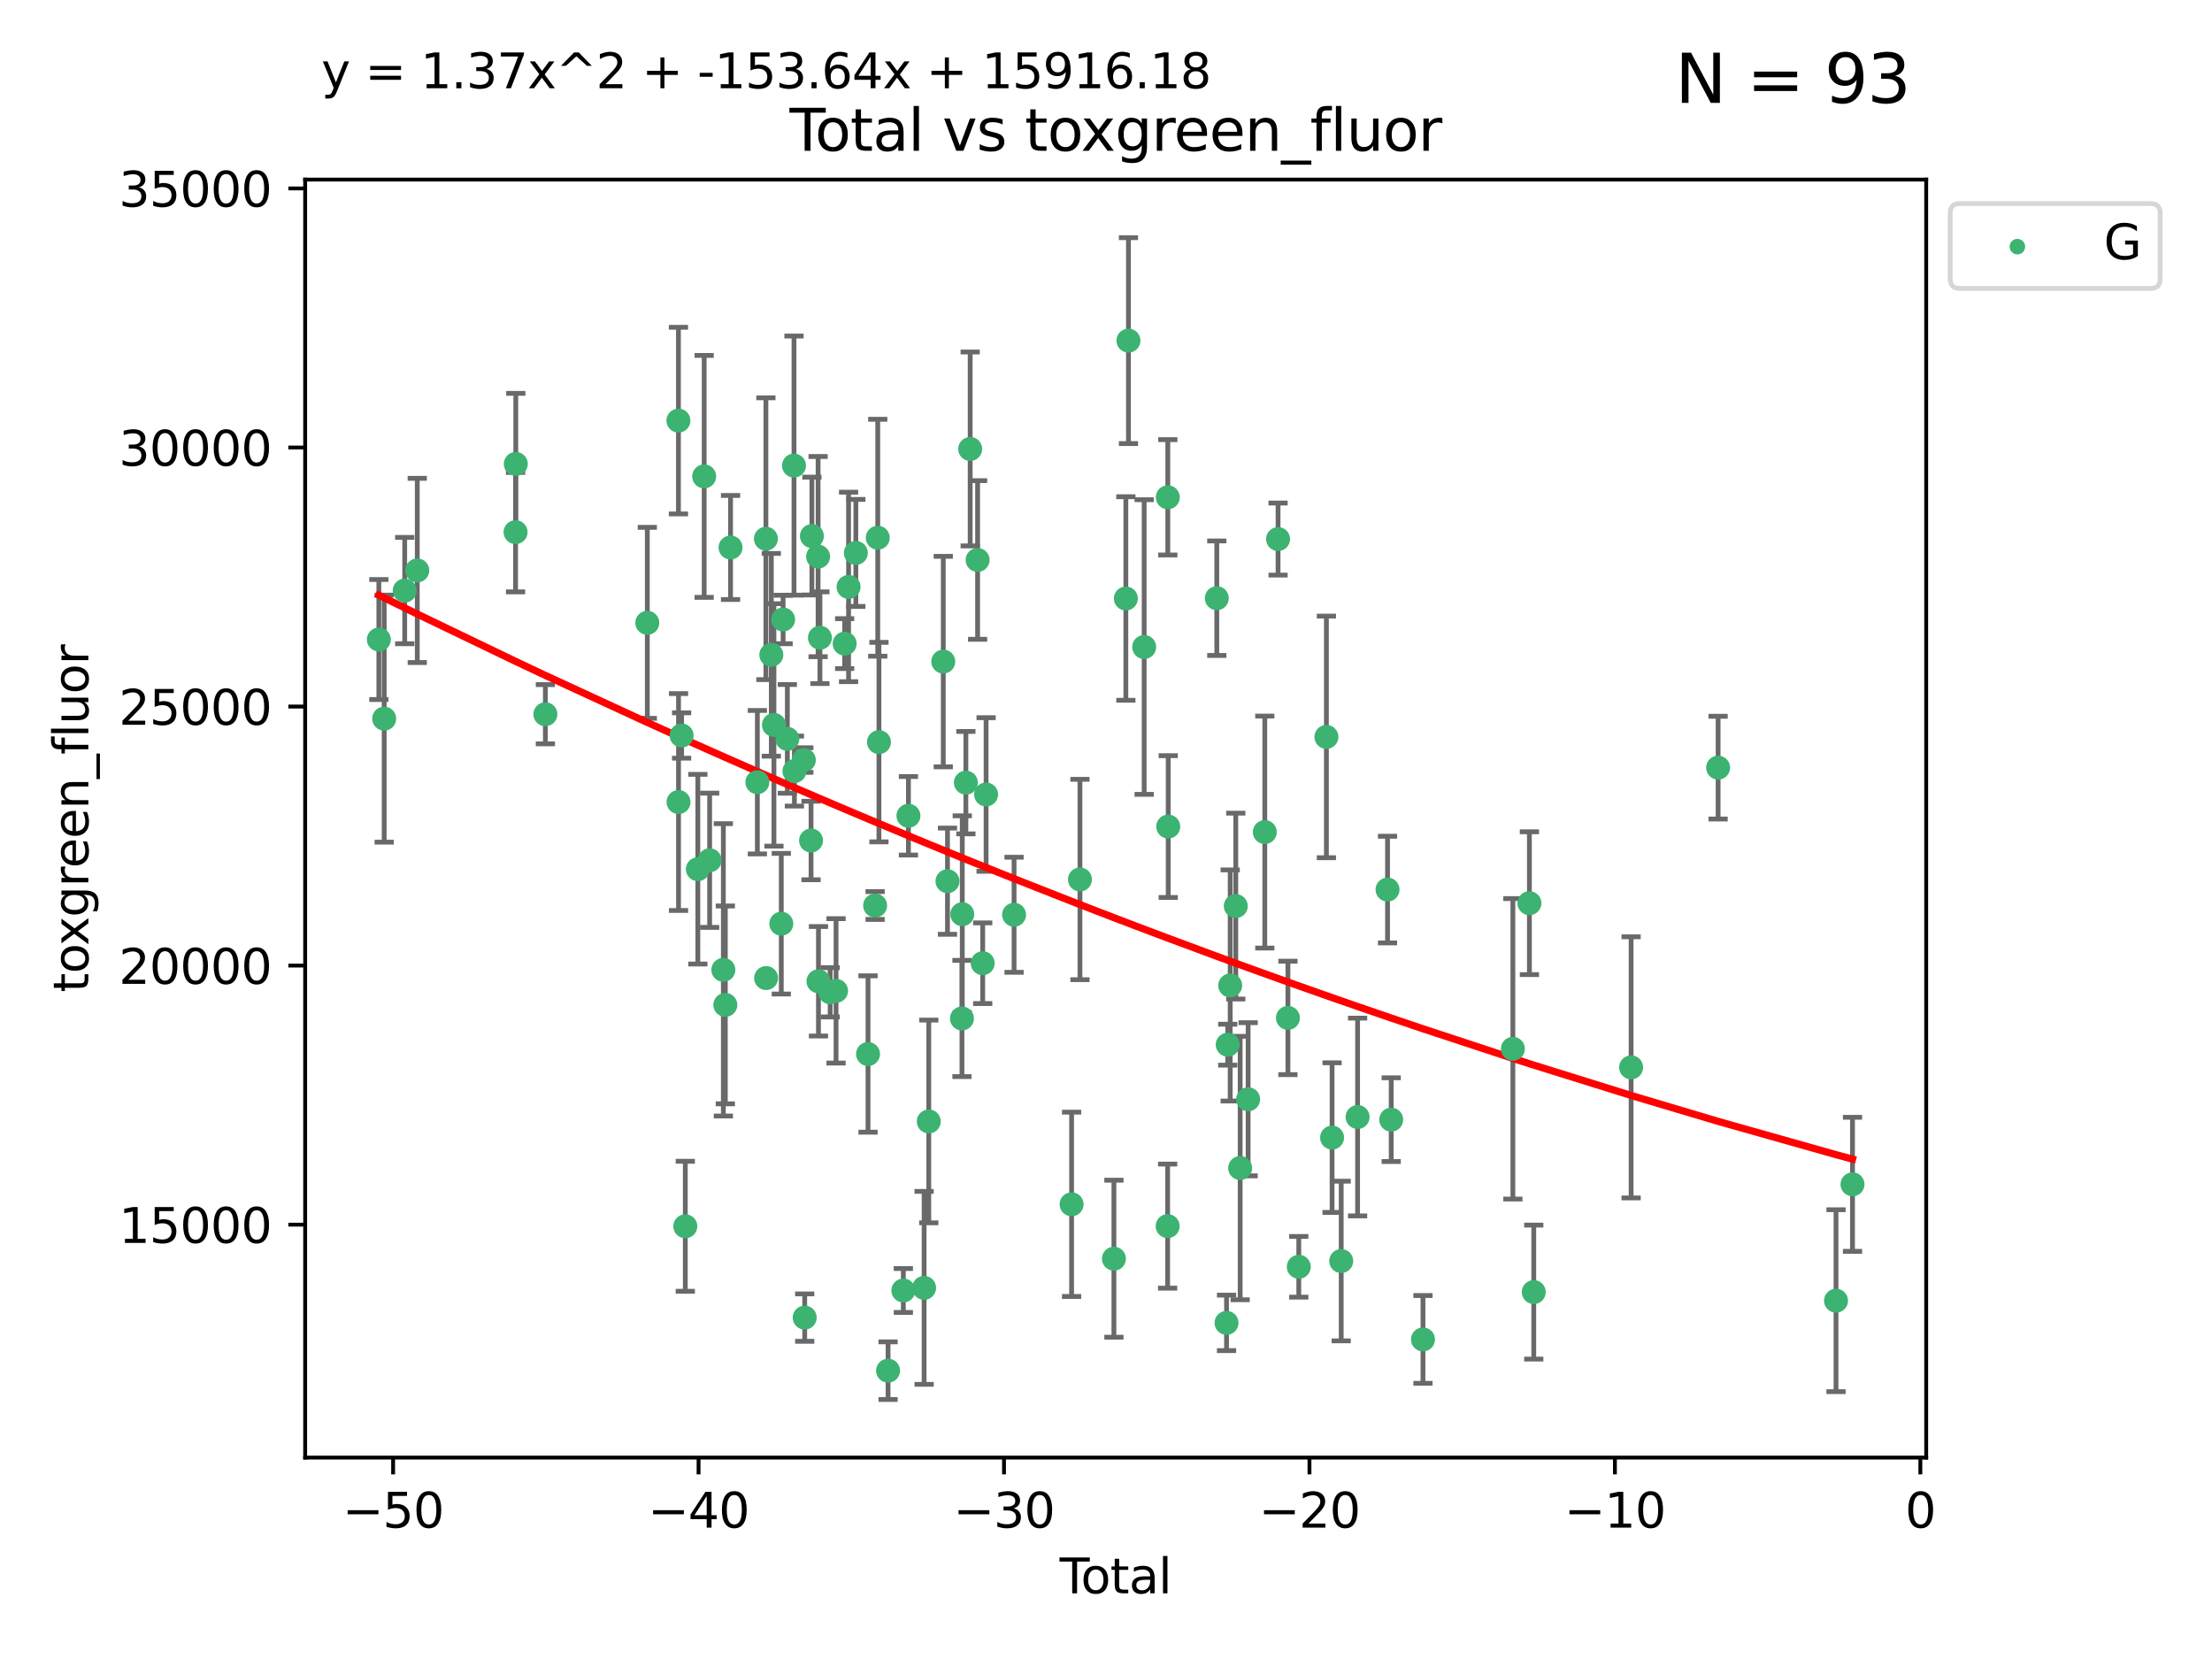 <?xml version="1.0" encoding="utf-8" standalone="no"?>
<!DOCTYPE svg PUBLIC "-//W3C//DTD SVG 1.1//EN"
  "http://www.w3.org/Graphics/SVG/1.1/DTD/svg11.dtd">
<svg xmlns:xlink="http://www.w3.org/1999/xlink" width="460.8pt" height="345.6pt" viewBox="0 0 460.8 345.6" xmlns="http://www.w3.org/2000/svg" version="1.1">
 <defs>
  <style type="text/css">*{stroke-linejoin: round; stroke-linecap: butt}</style>
 </defs>
 <g id="figure_1">
  <g id="patch_1">
   <path d="M 0 345.6 
L 460.8 345.6 
L 460.8 0 
L 0 0 
z
" style="fill: #ffffff"/>
  </g>
  <g id="axes_1">
   <g id="patch_2">
    <path d="M 63.571 303.64 
L 401.26 303.64 
L 401.26 37.411 
L 63.571 37.411 
z
" style="fill: #ffffff"/>
   </g>
   <g id="PathCollection_1">
    <defs>
     <path id="m52ee0b9263" d="M 0 1.118 
C 0.297 1.118 0.581 1 0.791 0.791 
C 1 0.581 1.118 0.297 1.118 0 
C 1.118 -0.297 1 -0.581 0.791 -0.791 
C 0.581 -1 0.297 -1.118 0 -1.118 
C -0.297 -1.118 -0.581 -1 -0.791 -0.791 
C -1 -0.581 -1.118 -0.297 -1.118 0 
C -1.118 0.297 -1 0.581 -0.791 0.791 
C -0.581 1 -0.297 1.118 0 1.118 
z
" style="stroke: #3cb371"/>
    </defs>
    <g clip-path="url(#pd1853696fe)">
     <use xlink:href="#m52ee0b9263" x="78.921" y="133.223" style="fill: #3cb371; stroke: #3cb371"/>
     <use xlink:href="#m52ee0b9263" x="80.032" y="149.704" style="fill: #3cb371; stroke: #3cb371"/>
     <use xlink:href="#m52ee0b9263" x="84.308" y="123.023" style="fill: #3cb371; stroke: #3cb371"/>
     <use xlink:href="#m52ee0b9263" x="86.925" y="118.831" style="fill: #3cb371; stroke: #3cb371"/>
     <use xlink:href="#m52ee0b9263" x="107.401" y="110.856" style="fill: #3cb371; stroke: #3cb371"/>
     <use xlink:href="#m52ee0b9263" x="107.45" y="96.646" style="fill: #3cb371; stroke: #3cb371"/>
     <use xlink:href="#m52ee0b9263" x="113.612" y="148.787" style="fill: #3cb371; stroke: #3cb371"/>
     <use xlink:href="#m52ee0b9263" x="134.846" y="129.744" style="fill: #3cb371; stroke: #3cb371"/>
     <use xlink:href="#m52ee0b9263" x="141.332" y="87.621" style="fill: #3cb371; stroke: #3cb371"/>
     <use xlink:href="#m52ee0b9263" x="141.35" y="167.08" style="fill: #3cb371; stroke: #3cb371"/>
     <use xlink:href="#m52ee0b9263" x="141.993" y="153.22" style="fill: #3cb371; stroke: #3cb371"/>
     <use xlink:href="#m52ee0b9263" x="142.761" y="255.456" style="fill: #3cb371; stroke: #3cb371"/>
     <use xlink:href="#m52ee0b9263" x="145.376" y="181.068" style="fill: #3cb371; stroke: #3cb371"/>
     <use xlink:href="#m52ee0b9263" x="146.692" y="99.242" style="fill: #3cb371; stroke: #3cb371"/>
     <use xlink:href="#m52ee0b9263" x="147.832" y="179.208" style="fill: #3cb371; stroke: #3cb371"/>
     <use xlink:href="#m52ee0b9263" x="150.687" y="202.034" style="fill: #3cb371; stroke: #3cb371"/>
     <use xlink:href="#m52ee0b9263" x="151.098" y="209.339" style="fill: #3cb371; stroke: #3cb371"/>
     <use xlink:href="#m52ee0b9263" x="152.188" y="114.055" style="fill: #3cb371; stroke: #3cb371"/>
     <use xlink:href="#m52ee0b9263" x="157.772" y="162.945" style="fill: #3cb371; stroke: #3cb371"/>
     <use xlink:href="#m52ee0b9263" x="159.553" y="112.226" style="fill: #3cb371; stroke: #3cb371"/>
     <use xlink:href="#m52ee0b9263" x="159.594" y="203.747" style="fill: #3cb371; stroke: #3cb371"/>
     <use xlink:href="#m52ee0b9263" x="160.679" y="136.406" style="fill: #3cb371; stroke: #3cb371"/>
     <use xlink:href="#m52ee0b9263" x="161.225" y="151.011" style="fill: #3cb371; stroke: #3cb371"/>
     <use xlink:href="#m52ee0b9263" x="162.757" y="192.424" style="fill: #3cb371; stroke: #3cb371"/>
     <use xlink:href="#m52ee0b9263" x="163.135" y="129.049" style="fill: #3cb371; stroke: #3cb371"/>
     <use xlink:href="#m52ee0b9263" x="164.018" y="153.921" style="fill: #3cb371; stroke: #3cb371"/>
     <use xlink:href="#m52ee0b9263" x="165.404" y="96.991" style="fill: #3cb371; stroke: #3cb371"/>
     <use xlink:href="#m52ee0b9263" x="165.49" y="160.631" style="fill: #3cb371; stroke: #3cb371"/>
     <use xlink:href="#m52ee0b9263" x="167.452" y="158.331" style="fill: #3cb371; stroke: #3cb371"/>
     <use xlink:href="#m52ee0b9263" x="167.635" y="274.48" style="fill: #3cb371; stroke: #3cb371"/>
     <use xlink:href="#m52ee0b9263" x="168.958" y="175.094" style="fill: #3cb371; stroke: #3cb371"/>
     <use xlink:href="#m52ee0b9263" x="169.133" y="111.668" style="fill: #3cb371; stroke: #3cb371"/>
     <use xlink:href="#m52ee0b9263" x="170.424" y="115.951" style="fill: #3cb371; stroke: #3cb371"/>
     <use xlink:href="#m52ee0b9263" x="170.502" y="204.42" style="fill: #3cb371; stroke: #3cb371"/>
     <use xlink:href="#m52ee0b9263" x="170.806" y="132.847" style="fill: #3cb371; stroke: #3cb371"/>
     <use xlink:href="#m52ee0b9263" x="172.94" y="206.714" style="fill: #3cb371; stroke: #3cb371"/>
     <use xlink:href="#m52ee0b9263" x="174.165" y="206.413" style="fill: #3cb371; stroke: #3cb371"/>
     <use xlink:href="#m52ee0b9263" x="175.958" y="134.076" style="fill: #3cb371; stroke: #3cb371"/>
     <use xlink:href="#m52ee0b9263" x="176.774" y="122.267" style="fill: #3cb371; stroke: #3cb371"/>
     <use xlink:href="#m52ee0b9263" x="178.287" y="115.186" style="fill: #3cb371; stroke: #3cb371"/>
     <use xlink:href="#m52ee0b9263" x="180.825" y="219.568" style="fill: #3cb371; stroke: #3cb371"/>
     <use xlink:href="#m52ee0b9263" x="182.304" y="188.638" style="fill: #3cb371; stroke: #3cb371"/>
     <use xlink:href="#m52ee0b9263" x="182.852" y="112.022" style="fill: #3cb371; stroke: #3cb371"/>
     <use xlink:href="#m52ee0b9263" x="183.102" y="154.597" style="fill: #3cb371; stroke: #3cb371"/>
     <use xlink:href="#m52ee0b9263" x="185" y="285.537" style="fill: #3cb371; stroke: #3cb371"/>
     <use xlink:href="#m52ee0b9263" x="188.185" y="268.835" style="fill: #3cb371; stroke: #3cb371"/>
     <use xlink:href="#m52ee0b9263" x="189.243" y="169.942" style="fill: #3cb371; stroke: #3cb371"/>
     <use xlink:href="#m52ee0b9263" x="192.511" y="268.285" style="fill: #3cb371; stroke: #3cb371"/>
     <use xlink:href="#m52ee0b9263" x="193.482" y="233.62" style="fill: #3cb371; stroke: #3cb371"/>
     <use xlink:href="#m52ee0b9263" x="196.502" y="137.818" style="fill: #3cb371; stroke: #3cb371"/>
     <use xlink:href="#m52ee0b9263" x="197.378" y="183.568" style="fill: #3cb371; stroke: #3cb371"/>
     <use xlink:href="#m52ee0b9263" x="200.393" y="212.167" style="fill: #3cb371; stroke: #3cb371"/>
     <use xlink:href="#m52ee0b9263" x="200.458" y="190.442" style="fill: #3cb371; stroke: #3cb371"/>
     <use xlink:href="#m52ee0b9263" x="201.21" y="163.042" style="fill: #3cb371; stroke: #3cb371"/>
     <use xlink:href="#m52ee0b9263" x="202.107" y="93.528" style="fill: #3cb371; stroke: #3cb371"/>
     <use xlink:href="#m52ee0b9263" x="203.653" y="116.655" style="fill: #3cb371; stroke: #3cb371"/>
     <use xlink:href="#m52ee0b9263" x="204.715" y="200.653" style="fill: #3cb371; stroke: #3cb371"/>
     <use xlink:href="#m52ee0b9263" x="205.422" y="165.506" style="fill: #3cb371; stroke: #3cb371"/>
     <use xlink:href="#m52ee0b9263" x="211.25" y="190.563" style="fill: #3cb371; stroke: #3cb371"/>
     <use xlink:href="#m52ee0b9263" x="223.233" y="250.881" style="fill: #3cb371; stroke: #3cb371"/>
     <use xlink:href="#m52ee0b9263" x="224.975" y="183.214" style="fill: #3cb371; stroke: #3cb371"/>
     <use xlink:href="#m52ee0b9263" x="232.048" y="262.21" style="fill: #3cb371; stroke: #3cb371"/>
     <use xlink:href="#m52ee0b9263" x="234.536" y="124.678" style="fill: #3cb371; stroke: #3cb371"/>
     <use xlink:href="#m52ee0b9263" x="235.078" y="70.96" style="fill: #3cb371; stroke: #3cb371"/>
     <use xlink:href="#m52ee0b9263" x="238.351" y="134.786" style="fill: #3cb371; stroke: #3cb371"/>
     <use xlink:href="#m52ee0b9263" x="243.241" y="255.42" style="fill: #3cb371; stroke: #3cb371"/>
     <use xlink:href="#m52ee0b9263" x="243.276" y="103.597" style="fill: #3cb371; stroke: #3cb371"/>
     <use xlink:href="#m52ee0b9263" x="243.361" y="172.188" style="fill: #3cb371; stroke: #3cb371"/>
     <use xlink:href="#m52ee0b9263" x="253.481" y="124.616" style="fill: #3cb371; stroke: #3cb371"/>
     <use xlink:href="#m52ee0b9263" x="255.51" y="275.581" style="fill: #3cb371; stroke: #3cb371"/>
     <use xlink:href="#m52ee0b9263" x="255.758" y="217.627" style="fill: #3cb371; stroke: #3cb371"/>
     <use xlink:href="#m52ee0b9263" x="256.272" y="205.288" style="fill: #3cb371; stroke: #3cb371"/>
     <use xlink:href="#m52ee0b9263" x="257.434" y="188.756" style="fill: #3cb371; stroke: #3cb371"/>
     <use xlink:href="#m52ee0b9263" x="258.348" y="243.32" style="fill: #3cb371; stroke: #3cb371"/>
     <use xlink:href="#m52ee0b9263" x="260.008" y="228.997" style="fill: #3cb371; stroke: #3cb371"/>
     <use xlink:href="#m52ee0b9263" x="263.48" y="173.334" style="fill: #3cb371; stroke: #3cb371"/>
     <use xlink:href="#m52ee0b9263" x="266.244" y="112.295" style="fill: #3cb371; stroke: #3cb371"/>
     <use xlink:href="#m52ee0b9263" x="268.299" y="212.048" style="fill: #3cb371; stroke: #3cb371"/>
     <use xlink:href="#m52ee0b9263" x="270.56" y="263.898" style="fill: #3cb371; stroke: #3cb371"/>
     <use xlink:href="#m52ee0b9263" x="276.314" y="153.511" style="fill: #3cb371; stroke: #3cb371"/>
     <use xlink:href="#m52ee0b9263" x="277.497" y="236.983" style="fill: #3cb371; stroke: #3cb371"/>
     <use xlink:href="#m52ee0b9263" x="279.398" y="262.693" style="fill: #3cb371; stroke: #3cb371"/>
     <use xlink:href="#m52ee0b9263" x="282.812" y="232.694" style="fill: #3cb371; stroke: #3cb371"/>
     <use xlink:href="#m52ee0b9263" x="289.048" y="185.317" style="fill: #3cb371; stroke: #3cb371"/>
     <use xlink:href="#m52ee0b9263" x="289.814" y="233.243" style="fill: #3cb371; stroke: #3cb371"/>
     <use xlink:href="#m52ee0b9263" x="296.432" y="279.025" style="fill: #3cb371; stroke: #3cb371"/>
     <use xlink:href="#m52ee0b9263" x="315.161" y="218.49" style="fill: #3cb371; stroke: #3cb371"/>
     <use xlink:href="#m52ee0b9263" x="318.603" y="188.151" style="fill: #3cb371; stroke: #3cb371"/>
     <use xlink:href="#m52ee0b9263" x="319.511" y="269.165" style="fill: #3cb371; stroke: #3cb371"/>
     <use xlink:href="#m52ee0b9263" x="339.791" y="222.351" style="fill: #3cb371; stroke: #3cb371"/>
     <use xlink:href="#m52ee0b9263" x="357.915" y="159.916" style="fill: #3cb371; stroke: #3cb371"/>
     <use xlink:href="#m52ee0b9263" x="382.476" y="270.956" style="fill: #3cb371; stroke: #3cb371"/>
     <use xlink:href="#m52ee0b9263" x="385.911" y="246.715" style="fill: #3cb371; stroke: #3cb371"/>
    </g>
   </g>
   <g id="matplotlib.axis_1">
    <g id="xtick_1">
     <g id="line2d_1">
      <defs>
       <path id="m174c9da2da" d="M 0 0 
L 0 3.5 
" style="stroke: #000000; stroke-width: 0.8"/>
      </defs>
      <g>
       <use xlink:href="#m174c9da2da" x="81.892" y="303.64" style="stroke: #000000; stroke-width: 0.8"/>
      </g>
     </g>
     <g id="text_1">
      <!-- −50 -->
      <g transform="translate(71.339 318.238)scale(0.1 -0.1)">
       <defs>
        <path id="DejaVuSans-2212" d="M 678 2272 
L 4684 2272 
L 4684 1741 
L 678 1741 
L 678 2272 
z
" transform="scale(0.016)"/>
        <path id="DejaVuSans-35" d="M 691 4666 
L 3169 4666 
L 3169 4134 
L 1269 4134 
L 1269 2991 
Q 1406 3038 1543 3061 
Q 1681 3084 1819 3084 
Q 2600 3084 3056 2656 
Q 3513 2228 3513 1497 
Q 3513 744 3044 326 
Q 2575 -91 1722 -91 
Q 1428 -91 1123 -41 
Q 819 9 494 109 
L 494 744 
Q 775 591 1075 516 
Q 1375 441 1709 441 
Q 2250 441 2565 725 
Q 2881 1009 2881 1497 
Q 2881 1984 2565 2268 
Q 2250 2553 1709 2553 
Q 1456 2553 1204 2497 
Q 953 2441 691 2322 
L 691 4666 
z
" transform="scale(0.016)"/>
        <path id="DejaVuSans-30" d="M 2034 4250 
Q 1547 4250 1301 3770 
Q 1056 3291 1056 2328 
Q 1056 1369 1301 889 
Q 1547 409 2034 409 
Q 2525 409 2770 889 
Q 3016 1369 3016 2328 
Q 3016 3291 2770 3770 
Q 2525 4250 2034 4250 
z
M 2034 4750 
Q 2819 4750 3233 4129 
Q 3647 3509 3647 2328 
Q 3647 1150 3233 529 
Q 2819 -91 2034 -91 
Q 1250 -91 836 529 
Q 422 1150 422 2328 
Q 422 3509 836 4129 
Q 1250 4750 2034 4750 
z
" transform="scale(0.016)"/>
       </defs>
       <use xlink:href="#DejaVuSans-2212"/>
       <use xlink:href="#DejaVuSans-35" x="83.789"/>
       <use xlink:href="#DejaVuSans-30" x="147.412"/>
      </g>
     </g>
    </g>
    <g id="xtick_2">
     <g id="line2d_2">
      <g>
       <use xlink:href="#m174c9da2da" x="145.522" y="303.64" style="stroke: #000000; stroke-width: 0.8"/>
      </g>
     </g>
     <g id="text_2">
      <!-- −40 -->
      <g transform="translate(134.97 318.238)scale(0.1 -0.1)">
       <defs>
        <path id="DejaVuSans-34" d="M 2419 4116 
L 825 1625 
L 2419 1625 
L 2419 4116 
z
M 2253 4666 
L 3047 4666 
L 3047 1625 
L 3713 1625 
L 3713 1100 
L 3047 1100 
L 3047 0 
L 2419 0 
L 2419 1100 
L 313 1100 
L 313 1709 
L 2253 4666 
z
" transform="scale(0.016)"/>
       </defs>
       <use xlink:href="#DejaVuSans-2212"/>
       <use xlink:href="#DejaVuSans-34" x="83.789"/>
       <use xlink:href="#DejaVuSans-30" x="147.412"/>
      </g>
     </g>
    </g>
    <g id="xtick_3">
     <g id="line2d_3">
      <g>
       <use xlink:href="#m174c9da2da" x="209.153" y="303.64" style="stroke: #000000; stroke-width: 0.8"/>
      </g>
     </g>
     <g id="text_3">
      <!-- −30 -->
      <g transform="translate(198.601 318.238)scale(0.1 -0.1)">
       <defs>
        <path id="DejaVuSans-33" d="M 2597 2516 
Q 3050 2419 3304 2112 
Q 3559 1806 3559 1356 
Q 3559 666 3084 287 
Q 2609 -91 1734 -91 
Q 1441 -91 1130 -33 
Q 819 25 488 141 
L 488 750 
Q 750 597 1062 519 
Q 1375 441 1716 441 
Q 2309 441 2620 675 
Q 2931 909 2931 1356 
Q 2931 1769 2642 2001 
Q 2353 2234 1838 2234 
L 1294 2234 
L 1294 2753 
L 1863 2753 
Q 2328 2753 2575 2939 
Q 2822 3125 2822 3475 
Q 2822 3834 2567 4026 
Q 2313 4219 1838 4219 
Q 1578 4219 1281 4162 
Q 984 4106 628 3988 
L 628 4550 
Q 988 4650 1302 4700 
Q 1616 4750 1894 4750 
Q 2613 4750 3031 4423 
Q 3450 4097 3450 3541 
Q 3450 3153 3228 2886 
Q 3006 2619 2597 2516 
z
" transform="scale(0.016)"/>
       </defs>
       <use xlink:href="#DejaVuSans-2212"/>
       <use xlink:href="#DejaVuSans-33" x="83.789"/>
       <use xlink:href="#DejaVuSans-30" x="147.412"/>
      </g>
     </g>
    </g>
    <g id="xtick_4">
     <g id="line2d_4">
      <g>
       <use xlink:href="#m174c9da2da" x="272.784" y="303.64" style="stroke: #000000; stroke-width: 0.8"/>
      </g>
     </g>
     <g id="text_4">
      <!-- −20 -->
      <g transform="translate(262.232 318.238)scale(0.1 -0.1)">
       <defs>
        <path id="DejaVuSans-32" d="M 1228 531 
L 3431 531 
L 3431 0 
L 469 0 
L 469 531 
Q 828 903 1448 1529 
Q 2069 2156 2228 2338 
Q 2531 2678 2651 2914 
Q 2772 3150 2772 3378 
Q 2772 3750 2511 3984 
Q 2250 4219 1831 4219 
Q 1534 4219 1204 4116 
Q 875 4013 500 3803 
L 500 4441 
Q 881 4594 1212 4672 
Q 1544 4750 1819 4750 
Q 2544 4750 2975 4387 
Q 3406 4025 3406 3419 
Q 3406 3131 3298 2873 
Q 3191 2616 2906 2266 
Q 2828 2175 2409 1742 
Q 1991 1309 1228 531 
z
" transform="scale(0.016)"/>
       </defs>
       <use xlink:href="#DejaVuSans-2212"/>
       <use xlink:href="#DejaVuSans-32" x="83.789"/>
       <use xlink:href="#DejaVuSans-30" x="147.412"/>
      </g>
     </g>
    </g>
    <g id="xtick_5">
     <g id="line2d_5">
      <g>
       <use xlink:href="#m174c9da2da" x="336.415" y="303.64" style="stroke: #000000; stroke-width: 0.8"/>
      </g>
     </g>
     <g id="text_5">
      <!-- −10 -->
      <g transform="translate(325.862 318.238)scale(0.1 -0.1)">
       <defs>
        <path id="DejaVuSans-31" d="M 794 531 
L 1825 531 
L 1825 4091 
L 703 3866 
L 703 4441 
L 1819 4666 
L 2450 4666 
L 2450 531 
L 3481 531 
L 3481 0 
L 794 0 
L 794 531 
z
" transform="scale(0.016)"/>
       </defs>
       <use xlink:href="#DejaVuSans-2212"/>
       <use xlink:href="#DejaVuSans-31" x="83.789"/>
       <use xlink:href="#DejaVuSans-30" x="147.412"/>
      </g>
     </g>
    </g>
    <g id="xtick_6">
     <g id="line2d_6">
      <g>
       <use xlink:href="#m174c9da2da" x="400.046" y="303.64" style="stroke: #000000; stroke-width: 0.8"/>
      </g>
     </g>
     <g id="text_6">
      <!-- 0 -->
      <g transform="translate(396.864 318.238)scale(0.1 -0.1)">
       <use xlink:href="#DejaVuSans-30"/>
      </g>
     </g>
    </g>
    <g id="text_7">
     <!-- Total -->
     <g transform="translate(220.739 331.917)scale(0.1 -0.1)">
      <defs>
       <path id="DejaVuSans-54" d="M -19 4666 
L 3928 4666 
L 3928 4134 
L 2272 4134 
L 2272 0 
L 1638 0 
L 1638 4134 
L -19 4134 
L -19 4666 
z
" transform="scale(0.016)"/>
       <path id="DejaVuSans-6f" d="M 1959 3097 
Q 1497 3097 1228 2736 
Q 959 2375 959 1747 
Q 959 1119 1226 758 
Q 1494 397 1959 397 
Q 2419 397 2687 759 
Q 2956 1122 2956 1747 
Q 2956 2369 2687 2733 
Q 2419 3097 1959 3097 
z
M 1959 3584 
Q 2709 3584 3137 3096 
Q 3566 2609 3566 1747 
Q 3566 888 3137 398 
Q 2709 -91 1959 -91 
Q 1206 -91 779 398 
Q 353 888 353 1747 
Q 353 2609 779 3096 
Q 1206 3584 1959 3584 
z
" transform="scale(0.016)"/>
       <path id="DejaVuSans-74" d="M 1172 4494 
L 1172 3500 
L 2356 3500 
L 2356 3053 
L 1172 3053 
L 1172 1153 
Q 1172 725 1289 603 
Q 1406 481 1766 481 
L 2356 481 
L 2356 0 
L 1766 0 
Q 1100 0 847 248 
Q 594 497 594 1153 
L 594 3053 
L 172 3053 
L 172 3500 
L 594 3500 
L 594 4494 
L 1172 4494 
z
" transform="scale(0.016)"/>
       <path id="DejaVuSans-61" d="M 2194 1759 
Q 1497 1759 1228 1600 
Q 959 1441 959 1056 
Q 959 750 1161 570 
Q 1363 391 1709 391 
Q 2188 391 2477 730 
Q 2766 1069 2766 1631 
L 2766 1759 
L 2194 1759 
z
M 3341 1997 
L 3341 0 
L 2766 0 
L 2766 531 
Q 2569 213 2275 61 
Q 1981 -91 1556 -91 
Q 1019 -91 701 211 
Q 384 513 384 1019 
Q 384 1609 779 1909 
Q 1175 2209 1959 2209 
L 2766 2209 
L 2766 2266 
Q 2766 2663 2505 2880 
Q 2244 3097 1772 3097 
Q 1472 3097 1187 3025 
Q 903 2953 641 2809 
L 641 3341 
Q 956 3463 1253 3523 
Q 1550 3584 1831 3584 
Q 2591 3584 2966 3190 
Q 3341 2797 3341 1997 
z
" transform="scale(0.016)"/>
       <path id="DejaVuSans-6c" d="M 603 4863 
L 1178 4863 
L 1178 0 
L 603 0 
L 603 4863 
z
" transform="scale(0.016)"/>
      </defs>
      <use xlink:href="#DejaVuSans-54"/>
      <use xlink:href="#DejaVuSans-6f" x="44.084"/>
      <use xlink:href="#DejaVuSans-74" x="105.266"/>
      <use xlink:href="#DejaVuSans-61" x="144.475"/>
      <use xlink:href="#DejaVuSans-6c" x="205.754"/>
     </g>
    </g>
   </g>
   <g id="matplotlib.axis_2">
    <g id="ytick_1">
     <g id="line2d_7">
      <defs>
       <path id="m6214f8b08f" d="M 0 0 
L -3.5 0 
" style="stroke: #000000; stroke-width: 0.8"/>
      </defs>
      <g>
       <use xlink:href="#m6214f8b08f" x="63.571" y="255.117" style="stroke: #000000; stroke-width: 0.8"/>
      </g>
     </g>
     <g id="text_8">
      <!-- 15000 -->
      <g transform="translate(24.759 258.916)scale(0.1 -0.1)">
       <use xlink:href="#DejaVuSans-31"/>
       <use xlink:href="#DejaVuSans-35" x="63.623"/>
       <use xlink:href="#DejaVuSans-30" x="127.246"/>
       <use xlink:href="#DejaVuSans-30" x="190.869"/>
       <use xlink:href="#DejaVuSans-30" x="254.492"/>
      </g>
     </g>
    </g>
    <g id="ytick_2">
     <g id="line2d_8">
      <g>
       <use xlink:href="#m6214f8b08f" x="63.571" y="201.151" style="stroke: #000000; stroke-width: 0.8"/>
      </g>
     </g>
     <g id="text_9">
      <!-- 20000 -->
      <g transform="translate(24.759 204.95)scale(0.1 -0.1)">
       <use xlink:href="#DejaVuSans-32"/>
       <use xlink:href="#DejaVuSans-30" x="63.623"/>
       <use xlink:href="#DejaVuSans-30" x="127.246"/>
       <use xlink:href="#DejaVuSans-30" x="190.869"/>
       <use xlink:href="#DejaVuSans-30" x="254.492"/>
      </g>
     </g>
    </g>
    <g id="ytick_3">
     <g id="line2d_9">
      <g>
       <use xlink:href="#m6214f8b08f" x="63.571" y="147.185" style="stroke: #000000; stroke-width: 0.8"/>
      </g>
     </g>
     <g id="text_10">
      <!-- 25000 -->
      <g transform="translate(24.759 150.984)scale(0.1 -0.1)">
       <use xlink:href="#DejaVuSans-32"/>
       <use xlink:href="#DejaVuSans-35" x="63.623"/>
       <use xlink:href="#DejaVuSans-30" x="127.246"/>
       <use xlink:href="#DejaVuSans-30" x="190.869"/>
       <use xlink:href="#DejaVuSans-30" x="254.492"/>
      </g>
     </g>
    </g>
    <g id="ytick_4">
     <g id="line2d_10">
      <g>
       <use xlink:href="#m6214f8b08f" x="63.571" y="93.219" style="stroke: #000000; stroke-width: 0.8"/>
      </g>
     </g>
     <g id="text_11">
      <!-- 30000 -->
      <g transform="translate(24.759 97.018)scale(0.1 -0.1)">
       <use xlink:href="#DejaVuSans-33"/>
       <use xlink:href="#DejaVuSans-30" x="63.623"/>
       <use xlink:href="#DejaVuSans-30" x="127.246"/>
       <use xlink:href="#DejaVuSans-30" x="190.869"/>
       <use xlink:href="#DejaVuSans-30" x="254.492"/>
      </g>
     </g>
    </g>
    <g id="ytick_5">
     <g id="line2d_11">
      <g>
       <use xlink:href="#m6214f8b08f" x="63.571" y="39.253" style="stroke: #000000; stroke-width: 0.8"/>
      </g>
     </g>
     <g id="text_12">
      <!-- 35000 -->
      <g transform="translate(24.759 43.052)scale(0.1 -0.1)">
       <use xlink:href="#DejaVuSans-33"/>
       <use xlink:href="#DejaVuSans-35" x="63.623"/>
       <use xlink:href="#DejaVuSans-30" x="127.246"/>
       <use xlink:href="#DejaVuSans-30" x="190.869"/>
       <use xlink:href="#DejaVuSans-30" x="254.492"/>
      </g>
     </g>
    </g>
    <g id="text_13">
     <!-- toxgreen_fluor -->
     <g transform="translate(18.401 206.72)rotate(-90)scale(0.1 -0.1)">
      <defs>
       <path id="DejaVuSans-78" d="M 3513 3500 
L 2247 1797 
L 3578 0 
L 2900 0 
L 1881 1375 
L 863 0 
L 184 0 
L 1544 1831 
L 300 3500 
L 978 3500 
L 1906 2253 
L 2834 3500 
L 3513 3500 
z
" transform="scale(0.016)"/>
       <path id="DejaVuSans-67" d="M 2906 1791 
Q 2906 2416 2648 2759 
Q 2391 3103 1925 3103 
Q 1463 3103 1205 2759 
Q 947 2416 947 1791 
Q 947 1169 1205 825 
Q 1463 481 1925 481 
Q 2391 481 2648 825 
Q 2906 1169 2906 1791 
z
M 3481 434 
Q 3481 -459 3084 -895 
Q 2688 -1331 1869 -1331 
Q 1566 -1331 1297 -1286 
Q 1028 -1241 775 -1147 
L 775 -588 
Q 1028 -725 1275 -790 
Q 1522 -856 1778 -856 
Q 2344 -856 2625 -561 
Q 2906 -266 2906 331 
L 2906 616 
Q 2728 306 2450 153 
Q 2172 0 1784 0 
Q 1141 0 747 490 
Q 353 981 353 1791 
Q 353 2603 747 3093 
Q 1141 3584 1784 3584 
Q 2172 3584 2450 3431 
Q 2728 3278 2906 2969 
L 2906 3500 
L 3481 3500 
L 3481 434 
z
" transform="scale(0.016)"/>
       <path id="DejaVuSans-72" d="M 2631 2963 
Q 2534 3019 2420 3045 
Q 2306 3072 2169 3072 
Q 1681 3072 1420 2755 
Q 1159 2438 1159 1844 
L 1159 0 
L 581 0 
L 581 3500 
L 1159 3500 
L 1159 2956 
Q 1341 3275 1631 3429 
Q 1922 3584 2338 3584 
Q 2397 3584 2469 3576 
Q 2541 3569 2628 3553 
L 2631 2963 
z
" transform="scale(0.016)"/>
       <path id="DejaVuSans-65" d="M 3597 1894 
L 3597 1613 
L 953 1613 
Q 991 1019 1311 708 
Q 1631 397 2203 397 
Q 2534 397 2845 478 
Q 3156 559 3463 722 
L 3463 178 
Q 3153 47 2828 -22 
Q 2503 -91 2169 -91 
Q 1331 -91 842 396 
Q 353 884 353 1716 
Q 353 2575 817 3079 
Q 1281 3584 2069 3584 
Q 2775 3584 3186 3129 
Q 3597 2675 3597 1894 
z
M 3022 2063 
Q 3016 2534 2758 2815 
Q 2500 3097 2075 3097 
Q 1594 3097 1305 2825 
Q 1016 2553 972 2059 
L 3022 2063 
z
" transform="scale(0.016)"/>
       <path id="DejaVuSans-6e" d="M 3513 2113 
L 3513 0 
L 2938 0 
L 2938 2094 
Q 2938 2591 2744 2837 
Q 2550 3084 2163 3084 
Q 1697 3084 1428 2787 
Q 1159 2491 1159 1978 
L 1159 0 
L 581 0 
L 581 3500 
L 1159 3500 
L 1159 2956 
Q 1366 3272 1645 3428 
Q 1925 3584 2291 3584 
Q 2894 3584 3203 3211 
Q 3513 2838 3513 2113 
z
" transform="scale(0.016)"/>
       <path id="DejaVuSans-5f" d="M 3263 -1063 
L 3263 -1509 
L -63 -1509 
L -63 -1063 
L 3263 -1063 
z
" transform="scale(0.016)"/>
       <path id="DejaVuSans-66" d="M 2375 4863 
L 2375 4384 
L 1825 4384 
Q 1516 4384 1395 4259 
Q 1275 4134 1275 3809 
L 1275 3500 
L 2222 3500 
L 2222 3053 
L 1275 3053 
L 1275 0 
L 697 0 
L 697 3053 
L 147 3053 
L 147 3500 
L 697 3500 
L 697 3744 
Q 697 4328 969 4595 
Q 1241 4863 1831 4863 
L 2375 4863 
z
" transform="scale(0.016)"/>
       <path id="DejaVuSans-75" d="M 544 1381 
L 544 3500 
L 1119 3500 
L 1119 1403 
Q 1119 906 1312 657 
Q 1506 409 1894 409 
Q 2359 409 2629 706 
Q 2900 1003 2900 1516 
L 2900 3500 
L 3475 3500 
L 3475 0 
L 2900 0 
L 2900 538 
Q 2691 219 2414 64 
Q 2138 -91 1772 -91 
Q 1169 -91 856 284 
Q 544 659 544 1381 
z
M 1991 3584 
L 1991 3584 
z
" transform="scale(0.016)"/>
      </defs>
      <use xlink:href="#DejaVuSans-74"/>
      <use xlink:href="#DejaVuSans-6f" x="39.209"/>
      <use xlink:href="#DejaVuSans-78" x="97.266"/>
      <use xlink:href="#DejaVuSans-67" x="156.445"/>
      <use xlink:href="#DejaVuSans-72" x="219.922"/>
      <use xlink:href="#DejaVuSans-65" x="258.785"/>
      <use xlink:href="#DejaVuSans-65" x="320.309"/>
      <use xlink:href="#DejaVuSans-6e" x="381.832"/>
      <use xlink:href="#DejaVuSans-5f" x="445.211"/>
      <use xlink:href="#DejaVuSans-66" x="495.211"/>
      <use xlink:href="#DejaVuSans-6c" x="530.416"/>
      <use xlink:href="#DejaVuSans-75" x="558.199"/>
      <use xlink:href="#DejaVuSans-6f" x="621.578"/>
      <use xlink:href="#DejaVuSans-72" x="682.76"/>
     </g>
    </g>
   </g>
   <g id="LineCollection_1">
    <path d="M 78.921 145.722 
L 78.921 120.723 
" clip-path="url(#pd1853696fe)" style="fill: none; stroke: #696969"/>
    <path d="M 80.032 175.435 
L 80.032 123.972 
" clip-path="url(#pd1853696fe)" style="fill: none; stroke: #696969"/>
    <path d="M 84.308 134.098 
L 84.308 111.948 
" clip-path="url(#pd1853696fe)" style="fill: none; stroke: #696969"/>
    <path d="M 86.925 138.019 
L 86.925 99.644 
" clip-path="url(#pd1853696fe)" style="fill: none; stroke: #696969"/>
    <path d="M 107.401 123.297 
L 107.401 98.415 
" clip-path="url(#pd1853696fe)" style="fill: none; stroke: #696969"/>
    <path d="M 107.45 111.351 
L 107.45 81.941 
" clip-path="url(#pd1853696fe)" style="fill: none; stroke: #696969"/>
    <path d="M 113.612 154.959 
L 113.612 142.615 
" clip-path="url(#pd1853696fe)" style="fill: none; stroke: #696969"/>
    <path d="M 134.846 149.635 
L 134.846 109.853 
" clip-path="url(#pd1853696fe)" style="fill: none; stroke: #696969"/>
    <path d="M 141.332 107.059 
L 141.332 68.183 
" clip-path="url(#pd1853696fe)" style="fill: none; stroke: #696969"/>
    <path d="M 141.35 189.668 
L 141.35 144.491 
" clip-path="url(#pd1853696fe)" style="fill: none; stroke: #696969"/>
    <path d="M 141.993 157.944 
L 141.993 148.497 
" clip-path="url(#pd1853696fe)" style="fill: none; stroke: #696969"/>
    <path d="M 142.761 268.997 
L 142.761 241.914 
" clip-path="url(#pd1853696fe)" style="fill: none; stroke: #696969"/>
    <path d="M 145.376 200.822 
L 145.376 161.314 
" clip-path="url(#pd1853696fe)" style="fill: none; stroke: #696969"/>
    <path d="M 146.692 124.439 
L 146.692 74.044 
" clip-path="url(#pd1853696fe)" style="fill: none; stroke: #696969"/>
    <path d="M 147.832 193.193 
L 147.832 165.224 
" clip-path="url(#pd1853696fe)" style="fill: none; stroke: #696969"/>
    <path d="M 150.687 232.485 
L 150.687 171.583 
" clip-path="url(#pd1853696fe)" style="fill: none; stroke: #696969"/>
    <path d="M 151.098 229.946 
L 151.098 188.731 
" clip-path="url(#pd1853696fe)" style="fill: none; stroke: #696969"/>
    <path d="M 152.188 124.893 
L 152.188 103.217 
" clip-path="url(#pd1853696fe)" style="fill: none; stroke: #696969"/>
    <path d="M 157.772 177.887 
L 157.772 148.003 
" clip-path="url(#pd1853696fe)" style="fill: none; stroke: #696969"/>
    <path d="M 159.553 141.578 
L 159.553 82.875 
" clip-path="url(#pd1853696fe)" style="fill: none; stroke: #696969"/>
    <path d="M 159.594 204.554 
L 159.594 202.939 
" clip-path="url(#pd1853696fe)" style="fill: none; stroke: #696969"/>
    <path d="M 160.679 157.524 
L 160.679 115.289 
" clip-path="url(#pd1853696fe)" style="fill: none; stroke: #696969"/>
    <path d="M 161.225 176.262 
L 161.225 125.761 
" clip-path="url(#pd1853696fe)" style="fill: none; stroke: #696969"/>
    <path d="M 162.757 207.069 
L 162.757 177.779 
" clip-path="url(#pd1853696fe)" style="fill: none; stroke: #696969"/>
    <path d="M 163.135 134.099 
L 163.135 123.999 
" clip-path="url(#pd1853696fe)" style="fill: none; stroke: #696969"/>
    <path d="M 164.018 165.243 
L 164.018 142.598 
" clip-path="url(#pd1853696fe)" style="fill: none; stroke: #696969"/>
    <path d="M 165.404 123.977 
L 165.404 70.004 
" clip-path="url(#pd1853696fe)" style="fill: none; stroke: #696969"/>
    <path d="M 165.49 167.92 
L 165.49 153.343 
" clip-path="url(#pd1853696fe)" style="fill: none; stroke: #696969"/>
    <path d="M 167.452 160.896 
L 167.452 155.765 
" clip-path="url(#pd1853696fe)" style="fill: none; stroke: #696969"/>
    <path d="M 167.635 279.416 
L 167.635 269.544 
" clip-path="url(#pd1853696fe)" style="fill: none; stroke: #696969"/>
    <path d="M 168.958 183.272 
L 168.958 166.915 
" clip-path="url(#pd1853696fe)" style="fill: none; stroke: #696969"/>
    <path d="M 169.133 123.941 
L 169.133 99.396 
" clip-path="url(#pd1853696fe)" style="fill: none; stroke: #696969"/>
    <path d="M 170.424 136.803 
L 170.424 95.098 
" clip-path="url(#pd1853696fe)" style="fill: none; stroke: #696969"/>
    <path d="M 170.502 215.823 
L 170.502 193.017 
" clip-path="url(#pd1853696fe)" style="fill: none; stroke: #696969"/>
    <path d="M 170.806 142.401 
L 170.806 123.293 
" clip-path="url(#pd1853696fe)" style="fill: none; stroke: #696969"/>
    <path d="M 172.94 211.845 
L 172.94 201.583 
" clip-path="url(#pd1853696fe)" style="fill: none; stroke: #696969"/>
    <path d="M 174.165 221.455 
L 174.165 191.372 
" clip-path="url(#pd1853696fe)" style="fill: none; stroke: #696969"/>
    <path d="M 175.958 139.275 
L 175.958 128.877 
" clip-path="url(#pd1853696fe)" style="fill: none; stroke: #696969"/>
    <path d="M 176.774 142.005 
L 176.774 102.53 
" clip-path="url(#pd1853696fe)" style="fill: none; stroke: #696969"/>
    <path d="M 178.287 126.333 
L 178.287 104.039 
" clip-path="url(#pd1853696fe)" style="fill: none; stroke: #696969"/>
    <path d="M 180.825 235.855 
L 180.825 203.281 
" clip-path="url(#pd1853696fe)" style="fill: none; stroke: #696969"/>
    <path d="M 182.304 191.534 
L 182.304 185.743 
" clip-path="url(#pd1853696fe)" style="fill: none; stroke: #696969"/>
    <path d="M 182.852 136.701 
L 182.852 87.342 
" clip-path="url(#pd1853696fe)" style="fill: none; stroke: #696969"/>
    <path d="M 183.102 175.376 
L 183.102 133.818 
" clip-path="url(#pd1853696fe)" style="fill: none; stroke: #696969"/>
    <path d="M 185 291.539 
L 185 279.535 
" clip-path="url(#pd1853696fe)" style="fill: none; stroke: #696969"/>
    <path d="M 188.185 273.409 
L 188.185 264.261 
" clip-path="url(#pd1853696fe)" style="fill: none; stroke: #696969"/>
    <path d="M 189.243 178.121 
L 189.243 161.763 
" clip-path="url(#pd1853696fe)" style="fill: none; stroke: #696969"/>
    <path d="M 192.511 288.381 
L 192.511 248.189 
" clip-path="url(#pd1853696fe)" style="fill: none; stroke: #696969"/>
    <path d="M 193.482 254.733 
L 193.482 212.506 
" clip-path="url(#pd1853696fe)" style="fill: none; stroke: #696969"/>
    <path d="M 196.502 159.743 
L 196.502 115.893 
" clip-path="url(#pd1853696fe)" style="fill: none; stroke: #696969"/>
    <path d="M 197.378 194.629 
L 197.378 172.507 
" clip-path="url(#pd1853696fe)" style="fill: none; stroke: #696969"/>
    <path d="M 200.393 224.273 
L 200.393 200.06 
" clip-path="url(#pd1853696fe)" style="fill: none; stroke: #696969"/>
    <path d="M 200.458 210.938 
L 200.458 169.946 
" clip-path="url(#pd1853696fe)" style="fill: none; stroke: #696969"/>
    <path d="M 201.21 173.708 
L 201.21 152.376 
" clip-path="url(#pd1853696fe)" style="fill: none; stroke: #696969"/>
    <path d="M 202.107 113.727 
L 202.107 73.328 
" clip-path="url(#pd1853696fe)" style="fill: none; stroke: #696969"/>
    <path d="M 203.653 133.179 
L 203.653 100.131 
" clip-path="url(#pd1853696fe)" style="fill: none; stroke: #696969"/>
    <path d="M 204.715 209.057 
L 204.715 192.25 
" clip-path="url(#pd1853696fe)" style="fill: none; stroke: #696969"/>
    <path d="M 205.422 181.504 
L 205.422 149.508 
" clip-path="url(#pd1853696fe)" style="fill: none; stroke: #696969"/>
    <path d="M 211.25 202.552 
L 211.25 178.574 
" clip-path="url(#pd1853696fe)" style="fill: none; stroke: #696969"/>
    <path d="M 223.233 270.078 
L 223.233 231.685 
" clip-path="url(#pd1853696fe)" style="fill: none; stroke: #696969"/>
    <path d="M 224.975 204.084 
L 224.975 162.343 
" clip-path="url(#pd1853696fe)" style="fill: none; stroke: #696969"/>
    <path d="M 232.048 278.561 
L 232.048 245.858 
" clip-path="url(#pd1853696fe)" style="fill: none; stroke: #696969"/>
    <path d="M 234.536 145.877 
L 234.536 103.479 
" clip-path="url(#pd1853696fe)" style="fill: none; stroke: #696969"/>
    <path d="M 235.078 92.408 
L 235.078 49.513 
" clip-path="url(#pd1853696fe)" style="fill: none; stroke: #696969"/>
    <path d="M 238.351 165.473 
L 238.351 104.099 
" clip-path="url(#pd1853696fe)" style="fill: none; stroke: #696969"/>
    <path d="M 243.241 268.344 
L 243.241 242.496 
" clip-path="url(#pd1853696fe)" style="fill: none; stroke: #696969"/>
    <path d="M 243.276 115.612 
L 243.276 91.583 
" clip-path="url(#pd1853696fe)" style="fill: none; stroke: #696969"/>
    <path d="M 243.361 186.954 
L 243.361 157.422 
" clip-path="url(#pd1853696fe)" style="fill: none; stroke: #696969"/>
    <path d="M 253.481 136.545 
L 253.481 112.688 
" clip-path="url(#pd1853696fe)" style="fill: none; stroke: #696969"/>
    <path d="M 255.51 281.358 
L 255.51 269.803 
" clip-path="url(#pd1853696fe)" style="fill: none; stroke: #696969"/>
    <path d="M 255.758 221.893 
L 255.758 213.36 
" clip-path="url(#pd1853696fe)" style="fill: none; stroke: #696969"/>
    <path d="M 256.272 229.362 
L 256.272 181.214 
" clip-path="url(#pd1853696fe)" style="fill: none; stroke: #696969"/>
    <path d="M 257.434 208.113 
L 257.434 169.399 
" clip-path="url(#pd1853696fe)" style="fill: none; stroke: #696969"/>
    <path d="M 258.348 270.761 
L 258.348 215.878 
" clip-path="url(#pd1853696fe)" style="fill: none; stroke: #696969"/>
    <path d="M 260.008 244.949 
L 260.008 213.045 
" clip-path="url(#pd1853696fe)" style="fill: none; stroke: #696969"/>
    <path d="M 263.48 197.495 
L 263.48 149.174 
" clip-path="url(#pd1853696fe)" style="fill: none; stroke: #696969"/>
    <path d="M 266.244 119.8 
L 266.244 104.79 
" clip-path="url(#pd1853696fe)" style="fill: none; stroke: #696969"/>
    <path d="M 268.299 223.862 
L 268.299 200.234 
" clip-path="url(#pd1853696fe)" style="fill: none; stroke: #696969"/>
    <path d="M 270.56 270.221 
L 270.56 257.576 
" clip-path="url(#pd1853696fe)" style="fill: none; stroke: #696969"/>
    <path d="M 276.314 178.68 
L 276.314 128.342 
" clip-path="url(#pd1853696fe)" style="fill: none; stroke: #696969"/>
    <path d="M 277.497 252.566 
L 277.497 221.4 
" clip-path="url(#pd1853696fe)" style="fill: none; stroke: #696969"/>
    <path d="M 279.398 279.328 
L 279.398 246.059 
" clip-path="url(#pd1853696fe)" style="fill: none; stroke: #696969"/>
    <path d="M 282.812 253.293 
L 282.812 212.095 
" clip-path="url(#pd1853696fe)" style="fill: none; stroke: #696969"/>
    <path d="M 289.048 196.426 
L 289.048 174.207 
" clip-path="url(#pd1853696fe)" style="fill: none; stroke: #696969"/>
    <path d="M 289.814 241.965 
L 289.814 224.522 
" clip-path="url(#pd1853696fe)" style="fill: none; stroke: #696969"/>
    <path d="M 296.432 288.17 
L 296.432 269.88 
" clip-path="url(#pd1853696fe)" style="fill: none; stroke: #696969"/>
    <path d="M 315.161 249.783 
L 315.161 187.196 
" clip-path="url(#pd1853696fe)" style="fill: none; stroke: #696969"/>
    <path d="M 318.603 203.028 
L 318.603 173.274 
" clip-path="url(#pd1853696fe)" style="fill: none; stroke: #696969"/>
    <path d="M 319.511 283.122 
L 319.511 255.208 
" clip-path="url(#pd1853696fe)" style="fill: none; stroke: #696969"/>
    <path d="M 339.791 249.553 
L 339.791 195.149 
" clip-path="url(#pd1853696fe)" style="fill: none; stroke: #696969"/>
    <path d="M 357.915 170.619 
L 357.915 149.213 
" clip-path="url(#pd1853696fe)" style="fill: none; stroke: #696969"/>
    <path d="M 382.476 289.909 
L 382.476 252.004 
" clip-path="url(#pd1853696fe)" style="fill: none; stroke: #696969"/>
    <path d="M 385.911 260.677 
L 385.911 232.752 
" clip-path="url(#pd1853696fe)" style="fill: none; stroke: #696969"/>
   </g>
   <g id="line2d_12">
    <defs>
     <path id="m2ddc39c6da" d="M 2 0 
L -2 -0 
" style="stroke: #696969"/>
    </defs>
    <g clip-path="url(#pd1853696fe)">
     <use xlink:href="#m2ddc39c6da" x="78.921" y="145.722" style="fill: #696969; stroke: #696969"/>
     <use xlink:href="#m2ddc39c6da" x="80.032" y="175.435" style="fill: #696969; stroke: #696969"/>
     <use xlink:href="#m2ddc39c6da" x="84.308" y="134.098" style="fill: #696969; stroke: #696969"/>
     <use xlink:href="#m2ddc39c6da" x="86.925" y="138.019" style="fill: #696969; stroke: #696969"/>
     <use xlink:href="#m2ddc39c6da" x="107.401" y="123.297" style="fill: #696969; stroke: #696969"/>
     <use xlink:href="#m2ddc39c6da" x="107.45" y="111.351" style="fill: #696969; stroke: #696969"/>
     <use xlink:href="#m2ddc39c6da" x="113.612" y="154.959" style="fill: #696969; stroke: #696969"/>
     <use xlink:href="#m2ddc39c6da" x="134.846" y="149.635" style="fill: #696969; stroke: #696969"/>
     <use xlink:href="#m2ddc39c6da" x="141.332" y="107.059" style="fill: #696969; stroke: #696969"/>
     <use xlink:href="#m2ddc39c6da" x="141.35" y="189.668" style="fill: #696969; stroke: #696969"/>
     <use xlink:href="#m2ddc39c6da" x="141.993" y="157.944" style="fill: #696969; stroke: #696969"/>
     <use xlink:href="#m2ddc39c6da" x="142.761" y="268.997" style="fill: #696969; stroke: #696969"/>
     <use xlink:href="#m2ddc39c6da" x="145.376" y="200.822" style="fill: #696969; stroke: #696969"/>
     <use xlink:href="#m2ddc39c6da" x="146.692" y="124.439" style="fill: #696969; stroke: #696969"/>
     <use xlink:href="#m2ddc39c6da" x="147.832" y="193.193" style="fill: #696969; stroke: #696969"/>
     <use xlink:href="#m2ddc39c6da" x="150.687" y="232.485" style="fill: #696969; stroke: #696969"/>
     <use xlink:href="#m2ddc39c6da" x="151.098" y="229.946" style="fill: #696969; stroke: #696969"/>
     <use xlink:href="#m2ddc39c6da" x="152.188" y="124.893" style="fill: #696969; stroke: #696969"/>
     <use xlink:href="#m2ddc39c6da" x="157.772" y="177.887" style="fill: #696969; stroke: #696969"/>
     <use xlink:href="#m2ddc39c6da" x="159.553" y="141.578" style="fill: #696969; stroke: #696969"/>
     <use xlink:href="#m2ddc39c6da" x="159.594" y="204.554" style="fill: #696969; stroke: #696969"/>
     <use xlink:href="#m2ddc39c6da" x="160.679" y="157.524" style="fill: #696969; stroke: #696969"/>
     <use xlink:href="#m2ddc39c6da" x="161.225" y="176.262" style="fill: #696969; stroke: #696969"/>
     <use xlink:href="#m2ddc39c6da" x="162.757" y="207.069" style="fill: #696969; stroke: #696969"/>
     <use xlink:href="#m2ddc39c6da" x="163.135" y="134.099" style="fill: #696969; stroke: #696969"/>
     <use xlink:href="#m2ddc39c6da" x="164.018" y="165.243" style="fill: #696969; stroke: #696969"/>
     <use xlink:href="#m2ddc39c6da" x="165.404" y="123.977" style="fill: #696969; stroke: #696969"/>
     <use xlink:href="#m2ddc39c6da" x="165.49" y="167.92" style="fill: #696969; stroke: #696969"/>
     <use xlink:href="#m2ddc39c6da" x="167.452" y="160.896" style="fill: #696969; stroke: #696969"/>
     <use xlink:href="#m2ddc39c6da" x="167.635" y="279.416" style="fill: #696969; stroke: #696969"/>
     <use xlink:href="#m2ddc39c6da" x="168.958" y="183.272" style="fill: #696969; stroke: #696969"/>
     <use xlink:href="#m2ddc39c6da" x="169.133" y="123.941" style="fill: #696969; stroke: #696969"/>
     <use xlink:href="#m2ddc39c6da" x="170.424" y="136.803" style="fill: #696969; stroke: #696969"/>
     <use xlink:href="#m2ddc39c6da" x="170.502" y="215.823" style="fill: #696969; stroke: #696969"/>
     <use xlink:href="#m2ddc39c6da" x="170.806" y="142.401" style="fill: #696969; stroke: #696969"/>
     <use xlink:href="#m2ddc39c6da" x="172.94" y="211.845" style="fill: #696969; stroke: #696969"/>
     <use xlink:href="#m2ddc39c6da" x="174.165" y="221.455" style="fill: #696969; stroke: #696969"/>
     <use xlink:href="#m2ddc39c6da" x="175.958" y="139.275" style="fill: #696969; stroke: #696969"/>
     <use xlink:href="#m2ddc39c6da" x="176.774" y="142.005" style="fill: #696969; stroke: #696969"/>
     <use xlink:href="#m2ddc39c6da" x="178.287" y="126.333" style="fill: #696969; stroke: #696969"/>
     <use xlink:href="#m2ddc39c6da" x="180.825" y="235.855" style="fill: #696969; stroke: #696969"/>
     <use xlink:href="#m2ddc39c6da" x="182.304" y="191.534" style="fill: #696969; stroke: #696969"/>
     <use xlink:href="#m2ddc39c6da" x="182.852" y="136.701" style="fill: #696969; stroke: #696969"/>
     <use xlink:href="#m2ddc39c6da" x="183.102" y="175.376" style="fill: #696969; stroke: #696969"/>
     <use xlink:href="#m2ddc39c6da" x="185" y="291.539" style="fill: #696969; stroke: #696969"/>
     <use xlink:href="#m2ddc39c6da" x="188.185" y="273.409" style="fill: #696969; stroke: #696969"/>
     <use xlink:href="#m2ddc39c6da" x="189.243" y="178.121" style="fill: #696969; stroke: #696969"/>
     <use xlink:href="#m2ddc39c6da" x="192.511" y="288.381" style="fill: #696969; stroke: #696969"/>
     <use xlink:href="#m2ddc39c6da" x="193.482" y="254.733" style="fill: #696969; stroke: #696969"/>
     <use xlink:href="#m2ddc39c6da" x="196.502" y="159.743" style="fill: #696969; stroke: #696969"/>
     <use xlink:href="#m2ddc39c6da" x="197.378" y="194.629" style="fill: #696969; stroke: #696969"/>
     <use xlink:href="#m2ddc39c6da" x="200.393" y="224.273" style="fill: #696969; stroke: #696969"/>
     <use xlink:href="#m2ddc39c6da" x="200.458" y="210.938" style="fill: #696969; stroke: #696969"/>
     <use xlink:href="#m2ddc39c6da" x="201.21" y="173.708" style="fill: #696969; stroke: #696969"/>
     <use xlink:href="#m2ddc39c6da" x="202.107" y="113.727" style="fill: #696969; stroke: #696969"/>
     <use xlink:href="#m2ddc39c6da" x="203.653" y="133.179" style="fill: #696969; stroke: #696969"/>
     <use xlink:href="#m2ddc39c6da" x="204.715" y="209.057" style="fill: #696969; stroke: #696969"/>
     <use xlink:href="#m2ddc39c6da" x="205.422" y="181.504" style="fill: #696969; stroke: #696969"/>
     <use xlink:href="#m2ddc39c6da" x="211.25" y="202.552" style="fill: #696969; stroke: #696969"/>
     <use xlink:href="#m2ddc39c6da" x="223.233" y="270.078" style="fill: #696969; stroke: #696969"/>
     <use xlink:href="#m2ddc39c6da" x="224.975" y="204.084" style="fill: #696969; stroke: #696969"/>
     <use xlink:href="#m2ddc39c6da" x="232.048" y="278.561" style="fill: #696969; stroke: #696969"/>
     <use xlink:href="#m2ddc39c6da" x="234.536" y="145.877" style="fill: #696969; stroke: #696969"/>
     <use xlink:href="#m2ddc39c6da" x="235.078" y="92.408" style="fill: #696969; stroke: #696969"/>
     <use xlink:href="#m2ddc39c6da" x="238.351" y="165.473" style="fill: #696969; stroke: #696969"/>
     <use xlink:href="#m2ddc39c6da" x="243.241" y="268.344" style="fill: #696969; stroke: #696969"/>
     <use xlink:href="#m2ddc39c6da" x="243.276" y="115.612" style="fill: #696969; stroke: #696969"/>
     <use xlink:href="#m2ddc39c6da" x="243.361" y="186.954" style="fill: #696969; stroke: #696969"/>
     <use xlink:href="#m2ddc39c6da" x="253.481" y="136.545" style="fill: #696969; stroke: #696969"/>
     <use xlink:href="#m2ddc39c6da" x="255.51" y="281.358" style="fill: #696969; stroke: #696969"/>
     <use xlink:href="#m2ddc39c6da" x="255.758" y="221.893" style="fill: #696969; stroke: #696969"/>
     <use xlink:href="#m2ddc39c6da" x="256.272" y="229.362" style="fill: #696969; stroke: #696969"/>
     <use xlink:href="#m2ddc39c6da" x="257.434" y="208.113" style="fill: #696969; stroke: #696969"/>
     <use xlink:href="#m2ddc39c6da" x="258.348" y="270.761" style="fill: #696969; stroke: #696969"/>
     <use xlink:href="#m2ddc39c6da" x="260.008" y="244.949" style="fill: #696969; stroke: #696969"/>
     <use xlink:href="#m2ddc39c6da" x="263.48" y="197.495" style="fill: #696969; stroke: #696969"/>
     <use xlink:href="#m2ddc39c6da" x="266.244" y="119.8" style="fill: #696969; stroke: #696969"/>
     <use xlink:href="#m2ddc39c6da" x="268.299" y="223.862" style="fill: #696969; stroke: #696969"/>
     <use xlink:href="#m2ddc39c6da" x="270.56" y="270.221" style="fill: #696969; stroke: #696969"/>
     <use xlink:href="#m2ddc39c6da" x="276.314" y="178.68" style="fill: #696969; stroke: #696969"/>
     <use xlink:href="#m2ddc39c6da" x="277.497" y="252.566" style="fill: #696969; stroke: #696969"/>
     <use xlink:href="#m2ddc39c6da" x="279.398" y="279.328" style="fill: #696969; stroke: #696969"/>
     <use xlink:href="#m2ddc39c6da" x="282.812" y="253.293" style="fill: #696969; stroke: #696969"/>
     <use xlink:href="#m2ddc39c6da" x="289.048" y="196.426" style="fill: #696969; stroke: #696969"/>
     <use xlink:href="#m2ddc39c6da" x="289.814" y="241.965" style="fill: #696969; stroke: #696969"/>
     <use xlink:href="#m2ddc39c6da" x="296.432" y="288.17" style="fill: #696969; stroke: #696969"/>
     <use xlink:href="#m2ddc39c6da" x="315.161" y="249.783" style="fill: #696969; stroke: #696969"/>
     <use xlink:href="#m2ddc39c6da" x="318.603" y="203.028" style="fill: #696969; stroke: #696969"/>
     <use xlink:href="#m2ddc39c6da" x="319.511" y="283.122" style="fill: #696969; stroke: #696969"/>
     <use xlink:href="#m2ddc39c6da" x="339.791" y="249.553" style="fill: #696969; stroke: #696969"/>
     <use xlink:href="#m2ddc39c6da" x="357.915" y="170.619" style="fill: #696969; stroke: #696969"/>
     <use xlink:href="#m2ddc39c6da" x="382.476" y="289.909" style="fill: #696969; stroke: #696969"/>
     <use xlink:href="#m2ddc39c6da" x="385.911" y="260.677" style="fill: #696969; stroke: #696969"/>
    </g>
   </g>
   <g id="line2d_13">
    <g clip-path="url(#pd1853696fe)">
     <use xlink:href="#m2ddc39c6da" x="78.921" y="120.723" style="fill: #696969; stroke: #696969"/>
     <use xlink:href="#m2ddc39c6da" x="80.032" y="123.972" style="fill: #696969; stroke: #696969"/>
     <use xlink:href="#m2ddc39c6da" x="84.308" y="111.948" style="fill: #696969; stroke: #696969"/>
     <use xlink:href="#m2ddc39c6da" x="86.925" y="99.644" style="fill: #696969; stroke: #696969"/>
     <use xlink:href="#m2ddc39c6da" x="107.401" y="98.415" style="fill: #696969; stroke: #696969"/>
     <use xlink:href="#m2ddc39c6da" x="107.45" y="81.941" style="fill: #696969; stroke: #696969"/>
     <use xlink:href="#m2ddc39c6da" x="113.612" y="142.615" style="fill: #696969; stroke: #696969"/>
     <use xlink:href="#m2ddc39c6da" x="134.846" y="109.853" style="fill: #696969; stroke: #696969"/>
     <use xlink:href="#m2ddc39c6da" x="141.332" y="68.183" style="fill: #696969; stroke: #696969"/>
     <use xlink:href="#m2ddc39c6da" x="141.35" y="144.491" style="fill: #696969; stroke: #696969"/>
     <use xlink:href="#m2ddc39c6da" x="141.993" y="148.497" style="fill: #696969; stroke: #696969"/>
     <use xlink:href="#m2ddc39c6da" x="142.761" y="241.914" style="fill: #696969; stroke: #696969"/>
     <use xlink:href="#m2ddc39c6da" x="145.376" y="161.314" style="fill: #696969; stroke: #696969"/>
     <use xlink:href="#m2ddc39c6da" x="146.692" y="74.044" style="fill: #696969; stroke: #696969"/>
     <use xlink:href="#m2ddc39c6da" x="147.832" y="165.224" style="fill: #696969; stroke: #696969"/>
     <use xlink:href="#m2ddc39c6da" x="150.687" y="171.583" style="fill: #696969; stroke: #696969"/>
     <use xlink:href="#m2ddc39c6da" x="151.098" y="188.731" style="fill: #696969; stroke: #696969"/>
     <use xlink:href="#m2ddc39c6da" x="152.188" y="103.217" style="fill: #696969; stroke: #696969"/>
     <use xlink:href="#m2ddc39c6da" x="157.772" y="148.003" style="fill: #696969; stroke: #696969"/>
     <use xlink:href="#m2ddc39c6da" x="159.553" y="82.875" style="fill: #696969; stroke: #696969"/>
     <use xlink:href="#m2ddc39c6da" x="159.594" y="202.939" style="fill: #696969; stroke: #696969"/>
     <use xlink:href="#m2ddc39c6da" x="160.679" y="115.289" style="fill: #696969; stroke: #696969"/>
     <use xlink:href="#m2ddc39c6da" x="161.225" y="125.761" style="fill: #696969; stroke: #696969"/>
     <use xlink:href="#m2ddc39c6da" x="162.757" y="177.779" style="fill: #696969; stroke: #696969"/>
     <use xlink:href="#m2ddc39c6da" x="163.135" y="123.999" style="fill: #696969; stroke: #696969"/>
     <use xlink:href="#m2ddc39c6da" x="164.018" y="142.598" style="fill: #696969; stroke: #696969"/>
     <use xlink:href="#m2ddc39c6da" x="165.404" y="70.004" style="fill: #696969; stroke: #696969"/>
     <use xlink:href="#m2ddc39c6da" x="165.49" y="153.343" style="fill: #696969; stroke: #696969"/>
     <use xlink:href="#m2ddc39c6da" x="167.452" y="155.765" style="fill: #696969; stroke: #696969"/>
     <use xlink:href="#m2ddc39c6da" x="167.635" y="269.544" style="fill: #696969; stroke: #696969"/>
     <use xlink:href="#m2ddc39c6da" x="168.958" y="166.915" style="fill: #696969; stroke: #696969"/>
     <use xlink:href="#m2ddc39c6da" x="169.133" y="99.396" style="fill: #696969; stroke: #696969"/>
     <use xlink:href="#m2ddc39c6da" x="170.424" y="95.098" style="fill: #696969; stroke: #696969"/>
     <use xlink:href="#m2ddc39c6da" x="170.502" y="193.017" style="fill: #696969; stroke: #696969"/>
     <use xlink:href="#m2ddc39c6da" x="170.806" y="123.293" style="fill: #696969; stroke: #696969"/>
     <use xlink:href="#m2ddc39c6da" x="172.94" y="201.583" style="fill: #696969; stroke: #696969"/>
     <use xlink:href="#m2ddc39c6da" x="174.165" y="191.372" style="fill: #696969; stroke: #696969"/>
     <use xlink:href="#m2ddc39c6da" x="175.958" y="128.877" style="fill: #696969; stroke: #696969"/>
     <use xlink:href="#m2ddc39c6da" x="176.774" y="102.53" style="fill: #696969; stroke: #696969"/>
     <use xlink:href="#m2ddc39c6da" x="178.287" y="104.039" style="fill: #696969; stroke: #696969"/>
     <use xlink:href="#m2ddc39c6da" x="180.825" y="203.281" style="fill: #696969; stroke: #696969"/>
     <use xlink:href="#m2ddc39c6da" x="182.304" y="185.743" style="fill: #696969; stroke: #696969"/>
     <use xlink:href="#m2ddc39c6da" x="182.852" y="87.342" style="fill: #696969; stroke: #696969"/>
     <use xlink:href="#m2ddc39c6da" x="183.102" y="133.818" style="fill: #696969; stroke: #696969"/>
     <use xlink:href="#m2ddc39c6da" x="185" y="279.535" style="fill: #696969; stroke: #696969"/>
     <use xlink:href="#m2ddc39c6da" x="188.185" y="264.261" style="fill: #696969; stroke: #696969"/>
     <use xlink:href="#m2ddc39c6da" x="189.243" y="161.763" style="fill: #696969; stroke: #696969"/>
     <use xlink:href="#m2ddc39c6da" x="192.511" y="248.189" style="fill: #696969; stroke: #696969"/>
     <use xlink:href="#m2ddc39c6da" x="193.482" y="212.506" style="fill: #696969; stroke: #696969"/>
     <use xlink:href="#m2ddc39c6da" x="196.502" y="115.893" style="fill: #696969; stroke: #696969"/>
     <use xlink:href="#m2ddc39c6da" x="197.378" y="172.507" style="fill: #696969; stroke: #696969"/>
     <use xlink:href="#m2ddc39c6da" x="200.393" y="200.06" style="fill: #696969; stroke: #696969"/>
     <use xlink:href="#m2ddc39c6da" x="200.458" y="169.946" style="fill: #696969; stroke: #696969"/>
     <use xlink:href="#m2ddc39c6da" x="201.21" y="152.376" style="fill: #696969; stroke: #696969"/>
     <use xlink:href="#m2ddc39c6da" x="202.107" y="73.328" style="fill: #696969; stroke: #696969"/>
     <use xlink:href="#m2ddc39c6da" x="203.653" y="100.131" style="fill: #696969; stroke: #696969"/>
     <use xlink:href="#m2ddc39c6da" x="204.715" y="192.25" style="fill: #696969; stroke: #696969"/>
     <use xlink:href="#m2ddc39c6da" x="205.422" y="149.508" style="fill: #696969; stroke: #696969"/>
     <use xlink:href="#m2ddc39c6da" x="211.25" y="178.574" style="fill: #696969; stroke: #696969"/>
     <use xlink:href="#m2ddc39c6da" x="223.233" y="231.685" style="fill: #696969; stroke: #696969"/>
     <use xlink:href="#m2ddc39c6da" x="224.975" y="162.343" style="fill: #696969; stroke: #696969"/>
     <use xlink:href="#m2ddc39c6da" x="232.048" y="245.858" style="fill: #696969; stroke: #696969"/>
     <use xlink:href="#m2ddc39c6da" x="234.536" y="103.479" style="fill: #696969; stroke: #696969"/>
     <use xlink:href="#m2ddc39c6da" x="235.078" y="49.513" style="fill: #696969; stroke: #696969"/>
     <use xlink:href="#m2ddc39c6da" x="238.351" y="104.099" style="fill: #696969; stroke: #696969"/>
     <use xlink:href="#m2ddc39c6da" x="243.241" y="242.496" style="fill: #696969; stroke: #696969"/>
     <use xlink:href="#m2ddc39c6da" x="243.276" y="91.583" style="fill: #696969; stroke: #696969"/>
     <use xlink:href="#m2ddc39c6da" x="243.361" y="157.422" style="fill: #696969; stroke: #696969"/>
     <use xlink:href="#m2ddc39c6da" x="253.481" y="112.688" style="fill: #696969; stroke: #696969"/>
     <use xlink:href="#m2ddc39c6da" x="255.51" y="269.803" style="fill: #696969; stroke: #696969"/>
     <use xlink:href="#m2ddc39c6da" x="255.758" y="213.36" style="fill: #696969; stroke: #696969"/>
     <use xlink:href="#m2ddc39c6da" x="256.272" y="181.214" style="fill: #696969; stroke: #696969"/>
     <use xlink:href="#m2ddc39c6da" x="257.434" y="169.399" style="fill: #696969; stroke: #696969"/>
     <use xlink:href="#m2ddc39c6da" x="258.348" y="215.878" style="fill: #696969; stroke: #696969"/>
     <use xlink:href="#m2ddc39c6da" x="260.008" y="213.045" style="fill: #696969; stroke: #696969"/>
     <use xlink:href="#m2ddc39c6da" x="263.48" y="149.174" style="fill: #696969; stroke: #696969"/>
     <use xlink:href="#m2ddc39c6da" x="266.244" y="104.79" style="fill: #696969; stroke: #696969"/>
     <use xlink:href="#m2ddc39c6da" x="268.299" y="200.234" style="fill: #696969; stroke: #696969"/>
     <use xlink:href="#m2ddc39c6da" x="270.56" y="257.576" style="fill: #696969; stroke: #696969"/>
     <use xlink:href="#m2ddc39c6da" x="276.314" y="128.342" style="fill: #696969; stroke: #696969"/>
     <use xlink:href="#m2ddc39c6da" x="277.497" y="221.4" style="fill: #696969; stroke: #696969"/>
     <use xlink:href="#m2ddc39c6da" x="279.398" y="246.059" style="fill: #696969; stroke: #696969"/>
     <use xlink:href="#m2ddc39c6da" x="282.812" y="212.095" style="fill: #696969; stroke: #696969"/>
     <use xlink:href="#m2ddc39c6da" x="289.048" y="174.207" style="fill: #696969; stroke: #696969"/>
     <use xlink:href="#m2ddc39c6da" x="289.814" y="224.522" style="fill: #696969; stroke: #696969"/>
     <use xlink:href="#m2ddc39c6da" x="296.432" y="269.88" style="fill: #696969; stroke: #696969"/>
     <use xlink:href="#m2ddc39c6da" x="315.161" y="187.196" style="fill: #696969; stroke: #696969"/>
     <use xlink:href="#m2ddc39c6da" x="318.603" y="173.274" style="fill: #696969; stroke: #696969"/>
     <use xlink:href="#m2ddc39c6da" x="319.511" y="255.208" style="fill: #696969; stroke: #696969"/>
     <use xlink:href="#m2ddc39c6da" x="339.791" y="195.149" style="fill: #696969; stroke: #696969"/>
     <use xlink:href="#m2ddc39c6da" x="357.915" y="149.213" style="fill: #696969; stroke: #696969"/>
     <use xlink:href="#m2ddc39c6da" x="382.476" y="252.004" style="fill: #696969; stroke: #696969"/>
     <use xlink:href="#m2ddc39c6da" x="385.911" y="232.752" style="fill: #696969; stroke: #696969"/>
    </g>
   </g>
   <g id="line2d_14">
    <path d="M 78.921 123.984 
L 80.032 124.533 
L 84.308 126.637 
L 86.925 127.919 
L 107.401 137.772 
L 107.45 137.795 
L 113.612 140.701 
L 134.846 150.501 
L 141.332 153.429 
L 141.35 153.437 
L 141.993 153.725 
L 142.761 154.07 
L 145.376 155.239 
L 146.692 155.825 
L 147.832 156.332 
L 150.687 157.598 
L 151.098 157.779 
L 152.188 158.261 
L 157.772 160.713 
L 159.553 161.49 
L 159.594 161.508 
L 160.679 161.98 
L 161.225 162.218 
L 162.757 162.883 
L 163.135 163.047 
L 164.018 163.429 
L 165.404 164.027 
L 165.49 164.065 
L 167.452 164.91 
L 167.635 164.988 
L 168.958 165.556 
L 169.133 165.632 
L 170.424 166.184 
L 170.502 166.218 
L 170.806 166.348 
L 172.94 167.259 
L 174.165 167.78 
L 175.958 168.541 
L 176.774 168.887 
L 178.287 169.526 
L 180.825 170.595 
L 182.304 171.216 
L 182.852 171.446 
L 183.102 171.551 
L 185 172.344 
L 188.185 173.669 
L 189.243 174.107 
L 192.511 175.457 
L 193.482 175.857 
L 196.502 177.095 
L 197.378 177.453 
L 200.393 178.68 
L 200.458 178.707 
L 201.21 179.012 
L 202.107 179.375 
L 203.653 180 
L 204.715 180.428 
L 205.422 180.713 
L 211.25 183.046 
L 223.233 187.764 
L 224.975 188.441 
L 232.048 191.169 
L 234.536 192.119 
L 235.078 192.325 
L 238.351 193.568 
L 243.241 195.409 
L 243.276 195.423 
L 243.361 195.454 
L 253.481 199.21 
L 255.51 199.953 
L 255.758 200.044 
L 256.272 200.232 
L 257.434 200.656 
L 258.348 200.989 
L 260.008 201.592 
L 263.48 202.846 
L 266.244 203.839 
L 268.299 204.573 
L 270.56 205.378 
L 276.314 207.408 
L 277.497 207.822 
L 279.398 208.486 
L 282.812 209.671 
L 289.048 211.815 
L 289.814 212.076 
L 296.432 214.316 
L 315.161 220.483 
L 318.603 221.589 
L 319.511 221.879 
L 339.791 228.204 
L 357.915 233.603 
L 382.476 240.538 
L 385.911 241.472 
" clip-path="url(#pd1853696fe)" style="fill: none; stroke: #ff0000; stroke-width: 1.5; stroke-linecap: square"/>
   </g>
   <g id="line2d_15">
    <defs>
     <path id="m1eb8cc3fea" d="M 0 2 
C 0.53 2 1.039 1.789 1.414 1.414 
C 1.789 1.039 2 0.53 2 0 
C 2 -0.53 1.789 -1.039 1.414 -1.414 
C 1.039 -1.789 0.53 -2 0 -2 
C -0.53 -2 -1.039 -1.789 -1.414 -1.414 
C -1.789 -1.039 -2 -0.53 -2 0 
C -2 0.53 -1.789 1.039 -1.414 1.414 
C -1.039 1.789 -0.53 2 0 2 
z
" style="stroke: #3cb371"/>
    </defs>
    <g clip-path="url(#pd1853696fe)">
     <use xlink:href="#m1eb8cc3fea" x="78.921" y="133.223" style="fill: #3cb371; stroke: #3cb371"/>
     <use xlink:href="#m1eb8cc3fea" x="80.032" y="149.704" style="fill: #3cb371; stroke: #3cb371"/>
     <use xlink:href="#m1eb8cc3fea" x="84.308" y="123.023" style="fill: #3cb371; stroke: #3cb371"/>
     <use xlink:href="#m1eb8cc3fea" x="86.925" y="118.831" style="fill: #3cb371; stroke: #3cb371"/>
     <use xlink:href="#m1eb8cc3fea" x="107.401" y="110.856" style="fill: #3cb371; stroke: #3cb371"/>
     <use xlink:href="#m1eb8cc3fea" x="107.45" y="96.646" style="fill: #3cb371; stroke: #3cb371"/>
     <use xlink:href="#m1eb8cc3fea" x="113.612" y="148.787" style="fill: #3cb371; stroke: #3cb371"/>
     <use xlink:href="#m1eb8cc3fea" x="134.846" y="129.744" style="fill: #3cb371; stroke: #3cb371"/>
     <use xlink:href="#m1eb8cc3fea" x="141.332" y="87.621" style="fill: #3cb371; stroke: #3cb371"/>
     <use xlink:href="#m1eb8cc3fea" x="141.35" y="167.08" style="fill: #3cb371; stroke: #3cb371"/>
     <use xlink:href="#m1eb8cc3fea" x="141.993" y="153.22" style="fill: #3cb371; stroke: #3cb371"/>
     <use xlink:href="#m1eb8cc3fea" x="142.761" y="255.456" style="fill: #3cb371; stroke: #3cb371"/>
     <use xlink:href="#m1eb8cc3fea" x="145.376" y="181.068" style="fill: #3cb371; stroke: #3cb371"/>
     <use xlink:href="#m1eb8cc3fea" x="146.692" y="99.242" style="fill: #3cb371; stroke: #3cb371"/>
     <use xlink:href="#m1eb8cc3fea" x="147.832" y="179.208" style="fill: #3cb371; stroke: #3cb371"/>
     <use xlink:href="#m1eb8cc3fea" x="150.687" y="202.034" style="fill: #3cb371; stroke: #3cb371"/>
     <use xlink:href="#m1eb8cc3fea" x="151.098" y="209.339" style="fill: #3cb371; stroke: #3cb371"/>
     <use xlink:href="#m1eb8cc3fea" x="152.188" y="114.055" style="fill: #3cb371; stroke: #3cb371"/>
     <use xlink:href="#m1eb8cc3fea" x="157.772" y="162.945" style="fill: #3cb371; stroke: #3cb371"/>
     <use xlink:href="#m1eb8cc3fea" x="159.553" y="112.226" style="fill: #3cb371; stroke: #3cb371"/>
     <use xlink:href="#m1eb8cc3fea" x="159.594" y="203.747" style="fill: #3cb371; stroke: #3cb371"/>
     <use xlink:href="#m1eb8cc3fea" x="160.679" y="136.406" style="fill: #3cb371; stroke: #3cb371"/>
     <use xlink:href="#m1eb8cc3fea" x="161.225" y="151.011" style="fill: #3cb371; stroke: #3cb371"/>
     <use xlink:href="#m1eb8cc3fea" x="162.757" y="192.424" style="fill: #3cb371; stroke: #3cb371"/>
     <use xlink:href="#m1eb8cc3fea" x="163.135" y="129.049" style="fill: #3cb371; stroke: #3cb371"/>
     <use xlink:href="#m1eb8cc3fea" x="164.018" y="153.921" style="fill: #3cb371; stroke: #3cb371"/>
     <use xlink:href="#m1eb8cc3fea" x="165.404" y="96.991" style="fill: #3cb371; stroke: #3cb371"/>
     <use xlink:href="#m1eb8cc3fea" x="165.49" y="160.631" style="fill: #3cb371; stroke: #3cb371"/>
     <use xlink:href="#m1eb8cc3fea" x="167.452" y="158.331" style="fill: #3cb371; stroke: #3cb371"/>
     <use xlink:href="#m1eb8cc3fea" x="167.635" y="274.48" style="fill: #3cb371; stroke: #3cb371"/>
     <use xlink:href="#m1eb8cc3fea" x="168.958" y="175.094" style="fill: #3cb371; stroke: #3cb371"/>
     <use xlink:href="#m1eb8cc3fea" x="169.133" y="111.668" style="fill: #3cb371; stroke: #3cb371"/>
     <use xlink:href="#m1eb8cc3fea" x="170.424" y="115.951" style="fill: #3cb371; stroke: #3cb371"/>
     <use xlink:href="#m1eb8cc3fea" x="170.502" y="204.42" style="fill: #3cb371; stroke: #3cb371"/>
     <use xlink:href="#m1eb8cc3fea" x="170.806" y="132.847" style="fill: #3cb371; stroke: #3cb371"/>
     <use xlink:href="#m1eb8cc3fea" x="172.94" y="206.714" style="fill: #3cb371; stroke: #3cb371"/>
     <use xlink:href="#m1eb8cc3fea" x="174.165" y="206.413" style="fill: #3cb371; stroke: #3cb371"/>
     <use xlink:href="#m1eb8cc3fea" x="175.958" y="134.076" style="fill: #3cb371; stroke: #3cb371"/>
     <use xlink:href="#m1eb8cc3fea" x="176.774" y="122.267" style="fill: #3cb371; stroke: #3cb371"/>
     <use xlink:href="#m1eb8cc3fea" x="178.287" y="115.186" style="fill: #3cb371; stroke: #3cb371"/>
     <use xlink:href="#m1eb8cc3fea" x="180.825" y="219.568" style="fill: #3cb371; stroke: #3cb371"/>
     <use xlink:href="#m1eb8cc3fea" x="182.304" y="188.638" style="fill: #3cb371; stroke: #3cb371"/>
     <use xlink:href="#m1eb8cc3fea" x="182.852" y="112.022" style="fill: #3cb371; stroke: #3cb371"/>
     <use xlink:href="#m1eb8cc3fea" x="183.102" y="154.597" style="fill: #3cb371; stroke: #3cb371"/>
     <use xlink:href="#m1eb8cc3fea" x="185" y="285.537" style="fill: #3cb371; stroke: #3cb371"/>
     <use xlink:href="#m1eb8cc3fea" x="188.185" y="268.835" style="fill: #3cb371; stroke: #3cb371"/>
     <use xlink:href="#m1eb8cc3fea" x="189.243" y="169.942" style="fill: #3cb371; stroke: #3cb371"/>
     <use xlink:href="#m1eb8cc3fea" x="192.511" y="268.285" style="fill: #3cb371; stroke: #3cb371"/>
     <use xlink:href="#m1eb8cc3fea" x="193.482" y="233.62" style="fill: #3cb371; stroke: #3cb371"/>
     <use xlink:href="#m1eb8cc3fea" x="196.502" y="137.818" style="fill: #3cb371; stroke: #3cb371"/>
     <use xlink:href="#m1eb8cc3fea" x="197.378" y="183.568" style="fill: #3cb371; stroke: #3cb371"/>
     <use xlink:href="#m1eb8cc3fea" x="200.393" y="212.167" style="fill: #3cb371; stroke: #3cb371"/>
     <use xlink:href="#m1eb8cc3fea" x="200.458" y="190.442" style="fill: #3cb371; stroke: #3cb371"/>
     <use xlink:href="#m1eb8cc3fea" x="201.21" y="163.042" style="fill: #3cb371; stroke: #3cb371"/>
     <use xlink:href="#m1eb8cc3fea" x="202.107" y="93.528" style="fill: #3cb371; stroke: #3cb371"/>
     <use xlink:href="#m1eb8cc3fea" x="203.653" y="116.655" style="fill: #3cb371; stroke: #3cb371"/>
     <use xlink:href="#m1eb8cc3fea" x="204.715" y="200.653" style="fill: #3cb371; stroke: #3cb371"/>
     <use xlink:href="#m1eb8cc3fea" x="205.422" y="165.506" style="fill: #3cb371; stroke: #3cb371"/>
     <use xlink:href="#m1eb8cc3fea" x="211.25" y="190.563" style="fill: #3cb371; stroke: #3cb371"/>
     <use xlink:href="#m1eb8cc3fea" x="223.233" y="250.881" style="fill: #3cb371; stroke: #3cb371"/>
     <use xlink:href="#m1eb8cc3fea" x="224.975" y="183.214" style="fill: #3cb371; stroke: #3cb371"/>
     <use xlink:href="#m1eb8cc3fea" x="232.048" y="262.21" style="fill: #3cb371; stroke: #3cb371"/>
     <use xlink:href="#m1eb8cc3fea" x="234.536" y="124.678" style="fill: #3cb371; stroke: #3cb371"/>
     <use xlink:href="#m1eb8cc3fea" x="235.078" y="70.96" style="fill: #3cb371; stroke: #3cb371"/>
     <use xlink:href="#m1eb8cc3fea" x="238.351" y="134.786" style="fill: #3cb371; stroke: #3cb371"/>
     <use xlink:href="#m1eb8cc3fea" x="243.241" y="255.42" style="fill: #3cb371; stroke: #3cb371"/>
     <use xlink:href="#m1eb8cc3fea" x="243.276" y="103.597" style="fill: #3cb371; stroke: #3cb371"/>
     <use xlink:href="#m1eb8cc3fea" x="243.361" y="172.188" style="fill: #3cb371; stroke: #3cb371"/>
     <use xlink:href="#m1eb8cc3fea" x="253.481" y="124.616" style="fill: #3cb371; stroke: #3cb371"/>
     <use xlink:href="#m1eb8cc3fea" x="255.51" y="275.581" style="fill: #3cb371; stroke: #3cb371"/>
     <use xlink:href="#m1eb8cc3fea" x="255.758" y="217.627" style="fill: #3cb371; stroke: #3cb371"/>
     <use xlink:href="#m1eb8cc3fea" x="256.272" y="205.288" style="fill: #3cb371; stroke: #3cb371"/>
     <use xlink:href="#m1eb8cc3fea" x="257.434" y="188.756" style="fill: #3cb371; stroke: #3cb371"/>
     <use xlink:href="#m1eb8cc3fea" x="258.348" y="243.32" style="fill: #3cb371; stroke: #3cb371"/>
     <use xlink:href="#m1eb8cc3fea" x="260.008" y="228.997" style="fill: #3cb371; stroke: #3cb371"/>
     <use xlink:href="#m1eb8cc3fea" x="263.48" y="173.334" style="fill: #3cb371; stroke: #3cb371"/>
     <use xlink:href="#m1eb8cc3fea" x="266.244" y="112.295" style="fill: #3cb371; stroke: #3cb371"/>
     <use xlink:href="#m1eb8cc3fea" x="268.299" y="212.048" style="fill: #3cb371; stroke: #3cb371"/>
     <use xlink:href="#m1eb8cc3fea" x="270.56" y="263.898" style="fill: #3cb371; stroke: #3cb371"/>
     <use xlink:href="#m1eb8cc3fea" x="276.314" y="153.511" style="fill: #3cb371; stroke: #3cb371"/>
     <use xlink:href="#m1eb8cc3fea" x="277.497" y="236.983" style="fill: #3cb371; stroke: #3cb371"/>
     <use xlink:href="#m1eb8cc3fea" x="279.398" y="262.693" style="fill: #3cb371; stroke: #3cb371"/>
     <use xlink:href="#m1eb8cc3fea" x="282.812" y="232.694" style="fill: #3cb371; stroke: #3cb371"/>
     <use xlink:href="#m1eb8cc3fea" x="289.048" y="185.317" style="fill: #3cb371; stroke: #3cb371"/>
     <use xlink:href="#m1eb8cc3fea" x="289.814" y="233.243" style="fill: #3cb371; stroke: #3cb371"/>
     <use xlink:href="#m1eb8cc3fea" x="296.432" y="279.025" style="fill: #3cb371; stroke: #3cb371"/>
     <use xlink:href="#m1eb8cc3fea" x="315.161" y="218.49" style="fill: #3cb371; stroke: #3cb371"/>
     <use xlink:href="#m1eb8cc3fea" x="318.603" y="188.151" style="fill: #3cb371; stroke: #3cb371"/>
     <use xlink:href="#m1eb8cc3fea" x="319.511" y="269.165" style="fill: #3cb371; stroke: #3cb371"/>
     <use xlink:href="#m1eb8cc3fea" x="339.791" y="222.351" style="fill: #3cb371; stroke: #3cb371"/>
     <use xlink:href="#m1eb8cc3fea" x="357.915" y="159.916" style="fill: #3cb371; stroke: #3cb371"/>
     <use xlink:href="#m1eb8cc3fea" x="382.476" y="270.956" style="fill: #3cb371; stroke: #3cb371"/>
     <use xlink:href="#m1eb8cc3fea" x="385.911" y="246.715" style="fill: #3cb371; stroke: #3cb371"/>
    </g>
   </g>
   <g id="patch_3">
    <path d="M 63.571 303.64 
L 63.571 37.411 
" style="fill: none; stroke: #000000; stroke-width: 0.8; stroke-linejoin: miter; stroke-linecap: square"/>
   </g>
   <g id="patch_4">
    <path d="M 401.26 303.64 
L 401.26 37.411 
" style="fill: none; stroke: #000000; stroke-width: 0.8; stroke-linejoin: miter; stroke-linecap: square"/>
   </g>
   <g id="patch_5">
    <path d="M 63.571 303.64 
L 401.26 303.64 
" style="fill: none; stroke: #000000; stroke-width: 0.8; stroke-linejoin: miter; stroke-linecap: square"/>
   </g>
   <g id="patch_6">
    <path d="M 63.571 37.411 
L 401.26 37.411 
" style="fill: none; stroke: #000000; stroke-width: 0.8; stroke-linejoin: miter; stroke-linecap: square"/>
   </g>
   <g id="text_14">
    <!-- N = 93 -->
    <g transform="translate(348.964 21.426)scale(0.14 -0.14)">
     <defs>
      <path id="DejaVuSans-4e" d="M 628 4666 
L 1478 4666 
L 3547 763 
L 3547 4666 
L 4159 4666 
L 4159 0 
L 3309 0 
L 1241 3903 
L 1241 0 
L 628 0 
L 628 4666 
z
" transform="scale(0.016)"/>
      <path id="DejaVuSans-20" transform="scale(0.016)"/>
      <path id="DejaVuSans-3d" d="M 678 2906 
L 4684 2906 
L 4684 2381 
L 678 2381 
L 678 2906 
z
M 678 1631 
L 4684 1631 
L 4684 1100 
L 678 1100 
L 678 1631 
z
" transform="scale(0.016)"/>
      <path id="DejaVuSans-39" d="M 703 97 
L 703 672 
Q 941 559 1184 500 
Q 1428 441 1663 441 
Q 2288 441 2617 861 
Q 2947 1281 2994 2138 
Q 2813 1869 2534 1725 
Q 2256 1581 1919 1581 
Q 1219 1581 811 2004 
Q 403 2428 403 3163 
Q 403 3881 828 4315 
Q 1253 4750 1959 4750 
Q 2769 4750 3195 4129 
Q 3622 3509 3622 2328 
Q 3622 1225 3098 567 
Q 2575 -91 1691 -91 
Q 1453 -91 1209 -44 
Q 966 3 703 97 
z
M 1959 2075 
Q 2384 2075 2632 2365 
Q 2881 2656 2881 3163 
Q 2881 3666 2632 3958 
Q 2384 4250 1959 4250 
Q 1534 4250 1286 3958 
Q 1038 3666 1038 3163 
Q 1038 2656 1286 2365 
Q 1534 2075 1959 2075 
z
" transform="scale(0.016)"/>
     </defs>
     <use xlink:href="#DejaVuSans-4e"/>
     <use xlink:href="#DejaVuSans-20" x="74.805"/>
     <use xlink:href="#DejaVuSans-3d" x="106.592"/>
     <use xlink:href="#DejaVuSans-20" x="190.381"/>
     <use xlink:href="#DejaVuSans-39" x="222.168"/>
     <use xlink:href="#DejaVuSans-33" x="285.791"/>
    </g>
   </g>
   <g id="text_15">
    <!-- y = 1.37x^2 + -153.64x + 15916.18 -->
    <g transform="translate(66.948 18.387)scale(0.1 -0.1)">
     <defs>
      <path id="DejaVuSans-79" d="M 2059 -325 
Q 1816 -950 1584 -1140 
Q 1353 -1331 966 -1331 
L 506 -1331 
L 506 -850 
L 844 -850 
Q 1081 -850 1212 -737 
Q 1344 -625 1503 -206 
L 1606 56 
L 191 3500 
L 800 3500 
L 1894 763 
L 2988 3500 
L 3597 3500 
L 2059 -325 
z
" transform="scale(0.016)"/>
      <path id="DejaVuSans-2e" d="M 684 794 
L 1344 794 
L 1344 0 
L 684 0 
L 684 794 
z
" transform="scale(0.016)"/>
      <path id="DejaVuSans-37" d="M 525 4666 
L 3525 4666 
L 3525 4397 
L 1831 0 
L 1172 0 
L 2766 4134 
L 525 4134 
L 525 4666 
z
" transform="scale(0.016)"/>
      <path id="DejaVuSans-5e" d="M 2988 4666 
L 4684 2925 
L 4056 2925 
L 2681 4159 
L 1306 2925 
L 678 2925 
L 2375 4666 
L 2988 4666 
z
" transform="scale(0.016)"/>
      <path id="DejaVuSans-2b" d="M 2944 4013 
L 2944 2272 
L 4684 2272 
L 4684 1741 
L 2944 1741 
L 2944 0 
L 2419 0 
L 2419 1741 
L 678 1741 
L 678 2272 
L 2419 2272 
L 2419 4013 
L 2944 4013 
z
" transform="scale(0.016)"/>
      <path id="DejaVuSans-2d" d="M 313 2009 
L 1997 2009 
L 1997 1497 
L 313 1497 
L 313 2009 
z
" transform="scale(0.016)"/>
      <path id="DejaVuSans-36" d="M 2113 2584 
Q 1688 2584 1439 2293 
Q 1191 2003 1191 1497 
Q 1191 994 1439 701 
Q 1688 409 2113 409 
Q 2538 409 2786 701 
Q 3034 994 3034 1497 
Q 3034 2003 2786 2293 
Q 2538 2584 2113 2584 
z
M 3366 4563 
L 3366 3988 
Q 3128 4100 2886 4159 
Q 2644 4219 2406 4219 
Q 1781 4219 1451 3797 
Q 1122 3375 1075 2522 
Q 1259 2794 1537 2939 
Q 1816 3084 2150 3084 
Q 2853 3084 3261 2657 
Q 3669 2231 3669 1497 
Q 3669 778 3244 343 
Q 2819 -91 2113 -91 
Q 1303 -91 875 529 
Q 447 1150 447 2328 
Q 447 3434 972 4092 
Q 1497 4750 2381 4750 
Q 2619 4750 2861 4703 
Q 3103 4656 3366 4563 
z
" transform="scale(0.016)"/>
      <path id="DejaVuSans-38" d="M 2034 2216 
Q 1584 2216 1326 1975 
Q 1069 1734 1069 1313 
Q 1069 891 1326 650 
Q 1584 409 2034 409 
Q 2484 409 2743 651 
Q 3003 894 3003 1313 
Q 3003 1734 2745 1975 
Q 2488 2216 2034 2216 
z
M 1403 2484 
Q 997 2584 770 2862 
Q 544 3141 544 3541 
Q 544 4100 942 4425 
Q 1341 4750 2034 4750 
Q 2731 4750 3128 4425 
Q 3525 4100 3525 3541 
Q 3525 3141 3298 2862 
Q 3072 2584 2669 2484 
Q 3125 2378 3379 2068 
Q 3634 1759 3634 1313 
Q 3634 634 3220 271 
Q 2806 -91 2034 -91 
Q 1263 -91 848 271 
Q 434 634 434 1313 
Q 434 1759 690 2068 
Q 947 2378 1403 2484 
z
M 1172 3481 
Q 1172 3119 1398 2916 
Q 1625 2713 2034 2713 
Q 2441 2713 2670 2916 
Q 2900 3119 2900 3481 
Q 2900 3844 2670 4047 
Q 2441 4250 2034 4250 
Q 1625 4250 1398 4047 
Q 1172 3844 1172 3481 
z
" transform="scale(0.016)"/>
     </defs>
     <use xlink:href="#DejaVuSans-79"/>
     <use xlink:href="#DejaVuSans-20" x="59.18"/>
     <use xlink:href="#DejaVuSans-3d" x="90.967"/>
     <use xlink:href="#DejaVuSans-20" x="174.756"/>
     <use xlink:href="#DejaVuSans-31" x="206.543"/>
     <use xlink:href="#DejaVuSans-2e" x="270.166"/>
     <use xlink:href="#DejaVuSans-33" x="301.953"/>
     <use xlink:href="#DejaVuSans-37" x="365.576"/>
     <use xlink:href="#DejaVuSans-78" x="429.199"/>
     <use xlink:href="#DejaVuSans-5e" x="488.379"/>
     <use xlink:href="#DejaVuSans-32" x="572.168"/>
     <use xlink:href="#DejaVuSans-20" x="635.791"/>
     <use xlink:href="#DejaVuSans-2b" x="667.578"/>
     <use xlink:href="#DejaVuSans-20" x="751.367"/>
     <use xlink:href="#DejaVuSans-2d" x="783.154"/>
     <use xlink:href="#DejaVuSans-31" x="819.238"/>
     <use xlink:href="#DejaVuSans-35" x="882.861"/>
     <use xlink:href="#DejaVuSans-33" x="946.484"/>
     <use xlink:href="#DejaVuSans-2e" x="1010.107"/>
     <use xlink:href="#DejaVuSans-36" x="1041.895"/>
     <use xlink:href="#DejaVuSans-34" x="1105.518"/>
     <use xlink:href="#DejaVuSans-78" x="1169.141"/>
     <use xlink:href="#DejaVuSans-20" x="1228.32"/>
     <use xlink:href="#DejaVuSans-2b" x="1260.107"/>
     <use xlink:href="#DejaVuSans-20" x="1343.896"/>
     <use xlink:href="#DejaVuSans-31" x="1375.684"/>
     <use xlink:href="#DejaVuSans-35" x="1439.307"/>
     <use xlink:href="#DejaVuSans-39" x="1502.93"/>
     <use xlink:href="#DejaVuSans-31" x="1566.553"/>
     <use xlink:href="#DejaVuSans-36" x="1630.176"/>
     <use xlink:href="#DejaVuSans-2e" x="1693.799"/>
     <use xlink:href="#DejaVuSans-31" x="1725.586"/>
     <use xlink:href="#DejaVuSans-38" x="1789.209"/>
    </g>
   </g>
   <g id="text_16">
    <!-- Total vs toxgreen_fluor -->
    <g transform="translate(164.48 31.411)scale(0.12 -0.12)">
     <defs>
      <path id="DejaVuSans-76" d="M 191 3500 
L 800 3500 
L 1894 563 
L 2988 3500 
L 3597 3500 
L 2284 0 
L 1503 0 
L 191 3500 
z
" transform="scale(0.016)"/>
      <path id="DejaVuSans-73" d="M 2834 3397 
L 2834 2853 
Q 2591 2978 2328 3040 
Q 2066 3103 1784 3103 
Q 1356 3103 1142 2972 
Q 928 2841 928 2578 
Q 928 2378 1081 2264 
Q 1234 2150 1697 2047 
L 1894 2003 
Q 2506 1872 2764 1633 
Q 3022 1394 3022 966 
Q 3022 478 2636 193 
Q 2250 -91 1575 -91 
Q 1294 -91 989 -36 
Q 684 19 347 128 
L 347 722 
Q 666 556 975 473 
Q 1284 391 1588 391 
Q 1994 391 2212 530 
Q 2431 669 2431 922 
Q 2431 1156 2273 1281 
Q 2116 1406 1581 1522 
L 1381 1569 
Q 847 1681 609 1914 
Q 372 2147 372 2553 
Q 372 3047 722 3315 
Q 1072 3584 1716 3584 
Q 2034 3584 2315 3537 
Q 2597 3491 2834 3397 
z
" transform="scale(0.016)"/>
     </defs>
     <use xlink:href="#DejaVuSans-54"/>
     <use xlink:href="#DejaVuSans-6f" x="44.084"/>
     <use xlink:href="#DejaVuSans-74" x="105.266"/>
     <use xlink:href="#DejaVuSans-61" x="144.475"/>
     <use xlink:href="#DejaVuSans-6c" x="205.754"/>
     <use xlink:href="#DejaVuSans-20" x="233.537"/>
     <use xlink:href="#DejaVuSans-76" x="265.324"/>
     <use xlink:href="#DejaVuSans-73" x="324.504"/>
     <use xlink:href="#DejaVuSans-20" x="376.604"/>
     <use xlink:href="#DejaVuSans-74" x="408.391"/>
     <use xlink:href="#DejaVuSans-6f" x="447.6"/>
     <use xlink:href="#DejaVuSans-78" x="505.656"/>
     <use xlink:href="#DejaVuSans-67" x="564.836"/>
     <use xlink:href="#DejaVuSans-72" x="628.312"/>
     <use xlink:href="#DejaVuSans-65" x="667.176"/>
     <use xlink:href="#DejaVuSans-65" x="728.699"/>
     <use xlink:href="#DejaVuSans-6e" x="790.223"/>
     <use xlink:href="#DejaVuSans-5f" x="853.602"/>
     <use xlink:href="#DejaVuSans-66" x="903.602"/>
     <use xlink:href="#DejaVuSans-6c" x="938.807"/>
     <use xlink:href="#DejaVuSans-75" x="966.59"/>
     <use xlink:href="#DejaVuSans-6f" x="1029.969"/>
     <use xlink:href="#DejaVuSans-72" x="1091.15"/>
    </g>
   </g>
   <g id="legend_1">
    <g id="patch_7">
     <path d="M 408.26 60.089 
L 448.008 60.089 
Q 450.008 60.089 450.008 58.089 
L 450.008 44.411 
Q 450.008 42.411 448.008 42.411 
L 408.26 42.411 
Q 406.26 42.411 406.26 44.411 
L 406.26 58.089 
Q 406.26 60.089 408.26 60.089 
z
" style="fill: #ffffff; opacity: 0.8; stroke: #cccccc; stroke-linejoin: miter"/>
    </g>
    <g id="PathCollection_2">
     <g>
      <use xlink:href="#m52ee0b9263" x="420.26" y="51.385" style="fill: #3cb371; stroke: #3cb371"/>
     </g>
    </g>
    <g id="text_17">
     <!-- G -->
     <g transform="translate(438.26 54.01)scale(0.1 -0.1)">
      <defs>
       <path id="DejaVuSans-47" d="M 3809 666 
L 3809 1919 
L 2778 1919 
L 2778 2438 
L 4434 2438 
L 4434 434 
Q 4069 175 3628 42 
Q 3188 -91 2688 -91 
Q 1594 -91 976 548 
Q 359 1188 359 2328 
Q 359 3472 976 4111 
Q 1594 4750 2688 4750 
Q 3144 4750 3555 4637 
Q 3966 4525 4313 4306 
L 4313 3634 
Q 3963 3931 3569 4081 
Q 3175 4231 2741 4231 
Q 1884 4231 1454 3753 
Q 1025 3275 1025 2328 
Q 1025 1384 1454 906 
Q 1884 428 2741 428 
Q 3075 428 3337 486 
Q 3600 544 3809 666 
z
" transform="scale(0.016)"/>
      </defs>
      <use xlink:href="#DejaVuSans-47"/>
     </g>
    </g>
   </g>
  </g>
 </g>
 <defs>
  <clipPath id="pd1853696fe">
   <rect x="63.571" y="37.411" width="337.689" height="266.229"/>
  </clipPath>
 </defs>
</svg>

